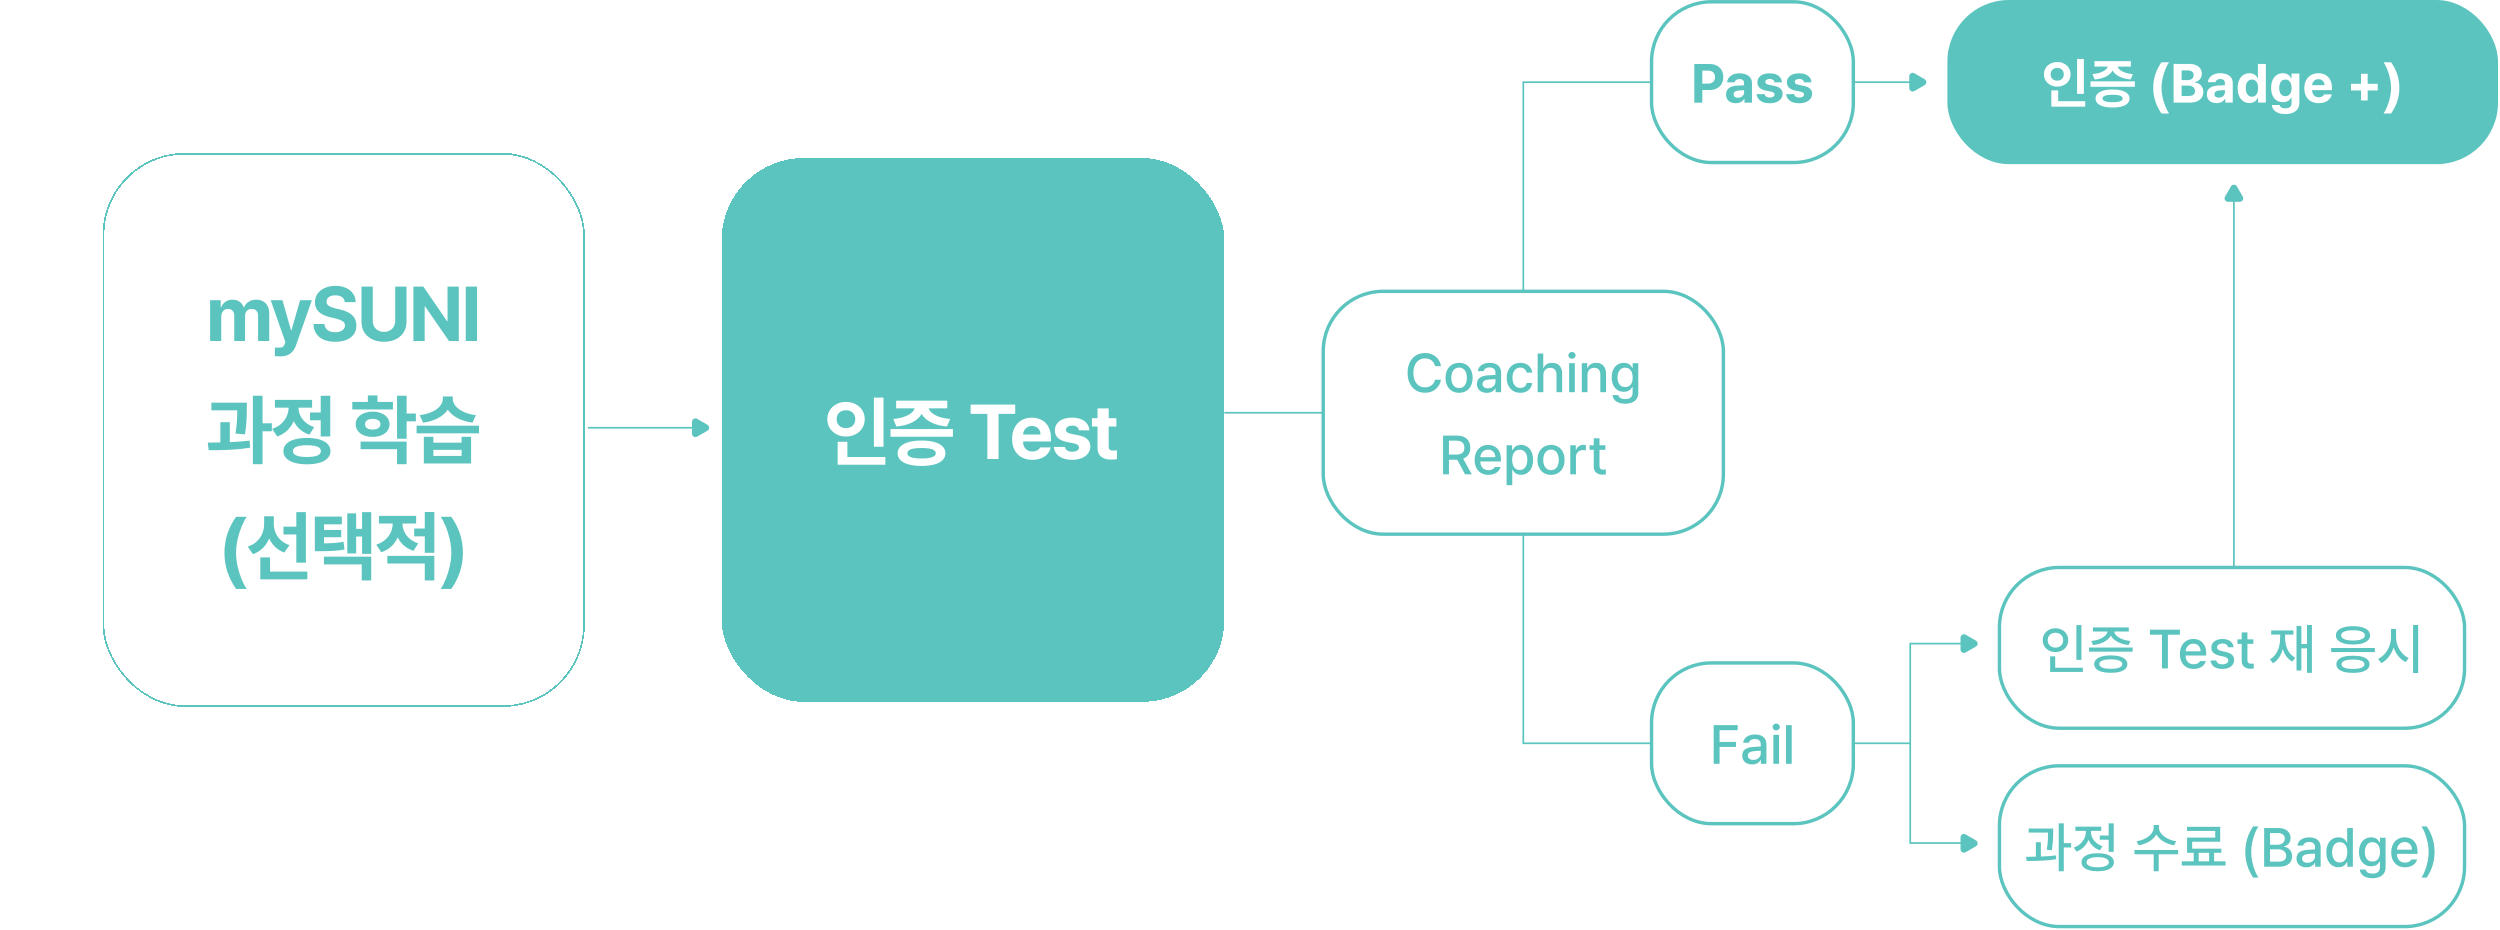 <svg width="731" height="272" viewBox="0 0 731 272" fill="none" xmlns="http://www.w3.org/2000/svg">
<g filter="url(#filter0_d_371_822)">
<rect x="30" y="44.715" width="141" height="162" rx="24" fill="white" shape-rendering="crispEdges"/>
<rect x="30.25" y="44.965" width="140.5" height="161.5" rx="23.75" stroke="#5BC4BF" stroke-width="0.5" shape-rendering="crispEdges"/>
<path d="M61.439 87.777H64.539V89.866H64.671C64.935 89.155 65.356 88.605 65.935 88.217C66.514 87.821 67.203 87.623 68.002 87.623C68.537 87.623 69.024 87.715 69.464 87.898C69.911 88.074 70.285 88.33 70.585 88.667C70.885 89.004 71.105 89.404 71.245 89.866H71.355C71.53 89.411 71.79 89.016 72.135 88.678C72.479 88.341 72.894 88.081 73.377 87.898C73.861 87.715 74.388 87.623 74.96 87.623C75.707 87.623 76.363 87.784 76.928 88.107C77.499 88.422 77.943 88.887 78.258 89.503C78.573 90.111 78.731 90.844 78.731 91.701V99.715H75.466V92.317C75.466 91.665 75.293 91.17 74.949 90.833C74.605 90.489 74.154 90.316 73.597 90.316C73.194 90.316 72.846 90.404 72.553 90.58C72.267 90.749 72.043 90.99 71.882 91.306C71.728 91.613 71.651 91.98 71.651 92.405V99.715H68.496V92.229C68.496 91.848 68.419 91.511 68.266 91.218C68.119 90.924 67.906 90.701 67.628 90.547C67.35 90.393 67.027 90.316 66.661 90.316C66.294 90.316 65.961 90.408 65.66 90.591C65.367 90.767 65.133 91.023 64.957 91.361C64.781 91.698 64.693 92.09 64.693 92.537V99.715H61.439V87.777ZM82.023 104.2C81.386 104.2 80.836 104.181 80.374 104.145V101.606L80.924 101.639C81.144 101.646 81.4 101.65 81.694 101.65C81.957 101.65 82.177 101.628 82.353 101.584C82.529 101.54 82.694 101.437 82.848 101.276C83.002 101.115 83.137 100.873 83.254 100.55L83.452 100.056L79.154 87.777H82.584L85.09 96.571H85.222L87.74 87.777H91.191L86.53 101.023C86.171 102.034 85.633 102.815 84.914 103.364C84.196 103.921 83.233 104.2 82.023 104.2ZM100.816 88.349C100.772 87.924 100.636 87.561 100.409 87.26C100.189 86.96 99.881 86.733 99.486 86.579C99.09 86.425 98.617 86.348 98.068 86.348C97.533 86.348 97.067 86.425 96.671 86.579C96.283 86.733 95.986 86.949 95.781 87.227C95.576 87.499 95.473 87.81 95.473 88.162C95.466 88.697 95.686 89.114 96.133 89.415C96.587 89.715 97.214 89.965 98.013 90.162L99.442 90.503C100.951 90.84 102.12 91.386 102.948 92.141C103.784 92.888 104.205 93.9 104.212 95.175C104.212 96.135 103.967 96.974 103.476 97.692C102.985 98.41 102.278 98.964 101.354 99.352C100.431 99.74 99.328 99.935 98.046 99.935C96.763 99.935 95.646 99.737 94.693 99.341C93.748 98.945 93.015 98.363 92.494 97.593C91.974 96.817 91.696 95.868 91.659 94.746H94.869C94.913 95.266 95.07 95.706 95.341 96.065C95.613 96.424 95.979 96.696 96.441 96.879C96.902 97.062 97.426 97.154 98.013 97.154C98.584 97.154 99.086 97.069 99.519 96.901C99.951 96.732 100.284 96.498 100.519 96.197C100.753 95.889 100.871 95.541 100.871 95.153C100.871 94.801 100.768 94.504 100.563 94.263C100.358 94.013 100.057 93.805 99.662 93.636C99.273 93.46 98.771 93.295 98.156 93.141L96.408 92.724C95.015 92.379 93.945 91.855 93.198 91.152C92.458 90.441 92.088 89.517 92.088 88.382C92.088 87.436 92.344 86.601 92.857 85.875C93.377 85.15 94.092 84.585 95.001 84.183C95.917 83.779 96.95 83.578 98.101 83.578C99.258 83.578 100.281 83.779 101.167 84.183C102.054 84.578 102.743 85.139 103.234 85.864C103.725 86.582 103.978 87.411 103.993 88.349H100.816ZM118.861 83.798V94.142C118.861 95.285 118.586 96.293 118.036 97.165C117.494 98.037 116.724 98.718 115.728 99.209C114.731 99.693 113.58 99.935 112.276 99.935C110.964 99.935 109.814 99.693 108.824 99.209C107.835 98.718 107.066 98.037 106.516 97.165C105.974 96.293 105.703 95.285 105.703 94.142V83.798H109V93.867C109 94.468 109.136 95.01 109.407 95.494C109.678 95.97 110.063 96.347 110.561 96.626C111.06 96.897 111.631 97.033 112.276 97.033C112.928 97.033 113.504 96.897 114.002 96.626C114.5 96.347 114.881 95.97 115.145 95.494C115.416 95.01 115.552 94.468 115.552 93.867V83.798H118.861ZM134.146 99.715H131.288L124.297 89.602H124.176V99.715H120.878V83.798H123.78L130.717 93.9H130.86V83.798H134.146V99.715ZM139.484 99.715H136.186V83.798H139.484V99.715ZM70.489 119.974H61.805V117.732H70.489V119.974ZM67.191 130.252H64.432V123.459H67.191V130.252ZM72.171 119.326C72.164 120.271 72.153 121.077 72.138 121.744C72.123 122.404 72.076 123.191 71.995 124.107C71.915 125.016 71.794 125.983 71.632 127.009L68.873 126.779C69.093 125.342 69.232 124.074 69.291 122.975C69.35 121.869 69.379 120.652 69.379 119.326V117.732H72.171V119.326ZM76.766 135.737H73.941V115.709H76.766V135.737ZM79.481 126.108H75.93V123.767H79.481V126.108ZM60.75 129.417C63.278 129.395 65.51 129.347 67.444 129.274C69.386 129.193 71.237 129.043 72.996 128.823L73.16 130.901C71.314 131.209 69.375 131.414 67.345 131.516C65.323 131.619 63.216 131.663 61.025 131.648L60.75 129.417ZM94.503 122.876H90.656V120.601H94.503V122.876ZM96.57 127.614H93.777V115.709H96.57V127.614ZM89.732 128.054C91.161 128.054 92.392 128.208 93.426 128.515C94.459 128.816 95.25 129.256 95.8 129.834C96.357 130.413 96.635 131.106 96.635 131.912C96.635 132.711 96.357 133.396 95.8 133.968C95.25 134.547 94.459 134.99 93.426 135.298C92.392 135.606 91.161 135.763 89.732 135.77C88.318 135.763 87.094 135.606 86.061 135.298C85.035 134.99 84.243 134.547 83.686 133.968C83.137 133.396 82.862 132.711 82.862 131.912C82.862 131.106 83.137 130.413 83.686 129.834C84.243 129.256 85.035 128.816 86.061 128.515C87.094 128.208 88.318 128.054 89.732 128.054ZM89.732 130.186C88.853 130.186 88.109 130.249 87.501 130.373C86.892 130.498 86.431 130.688 86.116 130.945C85.8 131.201 85.643 131.524 85.643 131.912C85.643 132.278 85.8 132.594 86.116 132.857C86.431 133.114 86.892 133.308 87.501 133.44C88.109 133.565 88.853 133.627 89.732 133.627C90.634 133.627 91.388 133.565 91.997 133.44C92.605 133.308 93.063 133.114 93.371 132.857C93.678 132.594 93.832 132.278 93.832 131.912C93.832 131.524 93.678 131.201 93.371 130.945C93.063 130.688 92.605 130.498 91.997 130.373C91.388 130.249 90.634 130.186 89.732 130.186ZM86.687 119.051C86.687 120.348 86.478 121.564 86.061 122.7C85.643 123.836 85.009 124.837 84.159 125.701C83.316 126.559 82.279 127.2 81.048 127.625L79.586 125.394C80.656 125.034 81.55 124.525 82.268 123.866C82.994 123.199 83.529 122.451 83.873 121.623C84.225 120.788 84.401 119.93 84.401 119.051V117.732H86.687V119.051ZM87.259 119.029C87.259 119.842 87.424 120.63 87.754 121.392C88.091 122.154 88.604 122.843 89.293 123.459C89.981 124.074 90.839 124.554 91.865 124.899L90.48 127.097C89.27 126.702 88.252 126.101 87.424 125.295C86.603 124.481 85.991 123.536 85.588 122.459C85.185 121.381 84.983 120.238 84.983 119.029V117.732H87.259V119.029ZM91.249 119.194H80.389V116.929H91.249V119.194ZM114.895 119.732H103.012V117.523H114.895V119.732ZM108.97 120.37C109.93 120.37 110.78 120.524 111.521 120.832C112.268 121.139 112.851 121.572 113.268 122.129C113.686 122.686 113.895 123.327 113.895 124.052C113.895 124.785 113.686 125.43 113.268 125.987C112.851 126.544 112.268 126.976 111.521 127.284C110.78 127.592 109.93 127.746 108.97 127.746C108.01 127.746 107.153 127.592 106.398 127.284C105.643 126.976 105.053 126.544 104.628 125.987C104.211 125.423 104.002 124.778 104.002 124.052C104.002 123.327 104.211 122.686 104.628 122.129C105.053 121.572 105.643 121.139 106.398 120.832C107.153 120.524 108.01 120.37 108.97 120.37ZM108.97 122.47C108.523 122.47 108.128 122.532 107.783 122.656C107.446 122.774 107.186 122.953 107.003 123.195C106.82 123.43 106.728 123.715 106.728 124.052C106.728 124.39 106.82 124.675 107.003 124.91C107.186 125.137 107.446 125.309 107.783 125.427C108.12 125.544 108.516 125.602 108.97 125.602C109.417 125.602 109.809 125.544 110.147 125.427C110.491 125.309 110.758 125.137 110.949 124.91C111.14 124.675 111.235 124.39 111.235 124.052C111.235 123.715 111.14 123.43 110.949 123.195C110.758 122.953 110.491 122.774 110.147 122.656C109.809 122.532 109.417 122.47 108.97 122.47ZM118.897 128.285H116.094V115.709H118.897V128.285ZM121.601 123.206H118.105V120.92H121.601V123.206ZM118.897 135.737H116.094V131.351H105.431V129.12H118.897V135.737ZM110.366 118.765H107.563V115.621H110.366V118.765ZM126.718 129.428H134.963V127.724H137.744V135.518H123.926V127.724H126.718V129.428ZM134.963 133.308V131.549H126.718V133.308H134.963ZM140.063 126.713H121.816V124.47H140.063V126.713ZM131.918 116.6C131.918 117.75 131.588 118.816 130.929 119.798C130.269 120.78 129.32 121.601 128.081 122.261C126.85 122.92 125.399 123.36 123.728 123.58L122.706 121.381C124.143 121.205 125.374 120.876 126.4 120.392C127.426 119.901 128.195 119.326 128.708 118.666C129.228 118.007 129.489 117.318 129.489 116.6V115.918H131.918V116.6ZM132.38 116.6C132.38 117.303 132.64 117.988 133.16 118.655C133.68 119.315 134.453 119.894 135.479 120.392C136.505 120.89 137.729 121.22 139.151 121.381L138.162 123.58C136.483 123.36 135.025 122.92 133.787 122.261C132.548 121.594 131.599 120.773 130.94 119.798C130.287 118.816 129.961 117.75 129.961 116.6V115.918H132.38V116.6ZM65.63 161.647C65.638 159.639 65.931 157.767 66.51 156.03C67.096 154.293 67.935 152.655 69.027 151.116H72.127C71.607 151.871 71.108 152.831 70.632 153.996C70.156 155.154 69.767 156.404 69.467 157.745C69.174 159.086 69.027 160.387 69.027 161.647C69.027 162.907 69.174 164.212 69.467 165.56C69.767 166.901 70.156 168.151 70.632 169.309C71.108 170.467 71.607 171.43 72.127 172.2H69.027C67.943 170.646 67.107 169.001 66.521 167.264C65.935 165.52 65.638 163.648 65.63 161.647ZM87.589 156.272H82.884V153.996H87.589V156.272ZM79.498 153.139C79.498 154.531 79.293 155.817 78.883 156.997C78.472 158.17 77.853 159.196 77.025 160.075C76.204 160.947 75.182 161.607 73.958 162.054L72.441 159.833C73.518 159.474 74.412 158.954 75.123 158.272C75.841 157.591 76.373 156.814 76.717 155.942C77.061 155.07 77.234 154.135 77.234 153.139V150.962H79.498V153.139ZM80.059 153.161C80.059 154.062 80.224 154.92 80.553 155.733C80.883 156.539 81.389 157.265 82.07 157.91C82.759 158.547 83.617 159.042 84.643 159.394L83.115 161.57C81.957 161.13 80.982 160.496 80.191 159.668C79.407 158.833 78.817 157.862 78.421 156.755C78.025 155.649 77.827 154.451 77.827 153.161V150.962H80.059V153.161ZM89.435 164.527H86.643V149.753H89.435V164.527ZM89.864 169.397H76.112V167.132H89.864V169.397ZM78.949 168.363H76.112V162.977H78.949V168.363ZM93.41 158.888C95.044 158.881 96.371 158.848 97.389 158.789C98.415 158.73 99.437 158.609 100.456 158.426L100.731 160.691C99.624 160.874 98.54 161.002 97.477 161.075C96.422 161.141 95.066 161.174 93.41 161.174H92.058V158.888H93.41ZM99.961 153.315H94.74V160.13H92.058V151.061H99.961V153.315ZM99.775 157.096H93.938V154.975H99.775V157.096ZM108.547 161.944H105.875V149.753H108.547V161.944ZM106.634 156.876H103.391V154.634H106.634V156.876ZM104.139 161.812H101.544V150.094H104.139V161.812ZM108.547 169.737H105.765V165.022H94.718V162.779H108.547V169.737ZM117.116 153.051C117.116 154.326 116.907 155.528 116.489 156.656C116.072 157.785 115.438 158.771 114.588 159.613C113.745 160.449 112.708 161.068 111.477 161.471L110.026 159.262C111.081 158.91 111.968 158.412 112.686 157.767C113.411 157.122 113.95 156.393 114.302 155.579C114.653 154.758 114.829 153.916 114.829 153.051V151.699H117.116V153.051ZM117.687 153.018C117.687 153.839 117.852 154.63 118.182 155.392C118.519 156.154 119.032 156.843 119.721 157.459C120.41 158.067 121.267 158.543 122.293 158.888L120.908 161.064C119.699 160.676 118.68 160.082 117.852 159.284C117.032 158.477 116.42 157.536 116.017 156.459C115.614 155.381 115.412 154.234 115.412 153.018V151.699H117.687V153.018ZM125.008 156.832H121.106V154.535H125.008V156.832ZM121.678 153.084H110.817V150.841H121.678V153.084ZM126.998 169.737H124.206V164.78H113.257V162.526H126.998V169.737ZM126.998 161.647H124.206V149.709H126.998V161.647ZM134.468 156.03C135.054 157.767 135.351 159.639 135.359 161.647C135.351 163.648 135.054 165.52 134.468 167.264C133.882 169.001 133.046 170.646 131.962 172.2H128.862C129.382 171.43 129.881 170.467 130.357 169.309C130.833 168.151 131.218 166.901 131.511 165.56C131.812 164.212 131.962 162.907 131.962 161.647C131.962 160.387 131.812 159.086 131.511 157.745C131.218 156.404 130.833 155.154 130.357 153.996C129.881 152.831 129.382 151.871 128.862 151.116H131.962C133.054 152.655 133.889 154.293 134.468 156.03Z" fill="#5BC4BF"/>
</g>
<g filter="url(#filter1_d_371_822)">
<rect x="211" y="46.215" width="147" height="159" rx="24" fill="#5BC4BF" shape-rendering="crispEdges"/>
<rect x="211.25" y="46.465" width="146.5" height="158.5" rx="23.75" stroke="#5BC4BF" stroke-width="0.5" shape-rendering="crispEdges"/>
<path d="M258.335 130.631H255.532V116.253H258.335V130.631ZM258.885 135.897H244.935V133.632H258.885V135.897ZM247.771 134.556H244.935V129.191H247.771V134.556ZM247.376 117.517C248.394 117.517 249.321 117.733 250.157 118.166C251 118.591 251.659 119.192 252.135 119.969C252.612 120.738 252.85 121.599 252.85 122.552C252.85 123.534 252.612 124.41 252.135 125.179C251.659 125.948 251 126.553 250.157 126.993C249.321 127.425 248.394 127.641 247.376 127.641C246.357 127.641 245.43 127.425 244.595 126.993C243.766 126.553 243.111 125.948 242.627 125.179C242.143 124.41 241.901 123.534 241.901 122.552C241.901 121.599 242.143 120.738 242.627 119.969C243.111 119.192 243.766 118.591 244.595 118.166C245.43 117.733 246.357 117.517 247.376 117.517ZM247.376 119.958C246.855 119.95 246.386 120.053 245.969 120.265C245.558 120.471 245.232 120.771 244.99 121.167C244.756 121.562 244.639 122.024 244.639 122.552C244.639 123.094 244.756 123.567 244.99 123.97C245.232 124.366 245.558 124.67 245.969 124.882C246.386 125.087 246.855 125.19 247.376 125.19C247.889 125.19 248.347 125.087 248.75 124.882C249.16 124.67 249.483 124.366 249.717 123.97C249.952 123.567 250.069 123.094 250.069 122.552C250.069 122.024 249.952 121.562 249.717 121.167C249.483 120.771 249.16 120.471 248.75 120.265C248.347 120.053 247.889 119.95 247.376 119.958ZM278.633 127.707H260.386V125.454H278.633V127.707ZM269.477 128.818C270.92 128.818 272.166 128.964 273.214 129.257C274.262 129.55 275.061 129.975 275.611 130.532C276.167 131.089 276.446 131.756 276.446 132.533C276.446 133.317 276.167 133.988 275.611 134.545C275.061 135.102 274.262 135.523 273.214 135.809C272.174 136.095 270.928 136.237 269.477 136.237C268.026 136.237 266.773 136.095 265.717 135.809C264.669 135.523 263.863 135.102 263.299 134.545C262.742 133.988 262.463 133.317 262.463 132.533C262.463 131.756 262.746 131.089 263.31 130.532C263.874 129.975 264.68 129.55 265.728 129.257C266.784 128.964 268.033 128.818 269.477 128.818ZM269.477 130.994C268.546 130.994 267.773 131.049 267.157 131.159C266.542 131.269 266.08 131.441 265.772 131.676C265.472 131.903 265.322 132.189 265.322 132.533C265.322 132.87 265.475 133.152 265.783 133.379C266.091 133.607 266.549 133.779 267.157 133.896C267.766 134.006 268.539 134.061 269.477 134.061C270.4 134.061 271.166 134.006 271.774 133.896C272.39 133.779 272.851 133.607 273.159 133.379C273.467 133.152 273.621 132.87 273.621 132.533C273.621 132.189 273.467 131.903 273.159 131.676C272.851 131.441 272.39 131.269 271.774 131.159C271.166 131.049 270.4 130.994 269.477 130.994ZM270.048 118.77C270.048 119.789 269.744 120.72 269.136 121.562C268.528 122.398 267.626 123.094 266.432 123.651C265.237 124.201 263.797 124.552 262.112 124.706L261.188 122.519C262.566 122.387 263.735 122.13 264.695 121.749C265.662 121.361 266.384 120.907 266.86 120.386C267.337 119.866 267.575 119.327 267.575 118.77V118.232H270.048V118.77ZM271.411 118.77C271.411 119.327 271.646 119.866 272.115 120.386C272.591 120.907 273.313 121.361 274.28 121.749C275.248 122.13 276.439 122.387 277.853 122.519L276.864 124.706C275.193 124.552 273.76 124.201 272.566 123.651C271.371 123.094 270.459 122.398 269.828 121.562C269.206 120.72 268.894 119.789 268.894 118.77V118.232H271.411V118.77ZM276.985 119.397H262.035V117.154H276.985V119.397ZM283.812 118.298H296.849V121.024H291.969V134.215H288.704V121.024H283.812V118.298ZM301.846 134.446C300.644 134.446 299.596 134.197 298.702 133.698C297.816 133.2 297.13 132.489 296.647 131.566C296.17 130.642 295.932 129.558 295.932 128.312C295.932 127.081 296.17 126 296.647 125.069C297.13 124.131 297.808 123.406 298.68 122.893C299.552 122.38 300.564 122.123 301.714 122.123C302.791 122.123 303.751 122.35 304.594 122.805C305.437 123.252 306.1 123.93 306.584 124.838C307.068 125.747 307.309 126.857 307.309 128.169V129.081H297.262V127.048H304.242C304.242 126.564 304.136 126.135 303.924 125.762C303.711 125.381 303.418 125.084 303.044 124.871C302.671 124.659 302.245 124.552 301.769 124.552C301.263 124.552 300.813 124.67 300.417 124.904C300.021 125.131 299.71 125.446 299.483 125.85C299.263 126.253 299.149 126.692 299.142 127.169V129.081C299.142 129.675 299.256 130.195 299.483 130.642C299.71 131.089 300.029 131.43 300.439 131.665C300.857 131.899 301.34 132.016 301.89 132.016C302.256 132.016 302.59 131.965 302.89 131.862C303.191 131.753 303.444 131.613 303.649 131.445C303.861 131.269 304.023 131.064 304.133 130.829H307.232C307.079 131.555 306.76 132.192 306.276 132.742C305.8 133.284 305.18 133.706 304.418 134.006C303.664 134.299 302.806 134.446 301.846 134.446ZM315.494 125.828C315.421 125.388 315.212 125.047 314.867 124.805C314.523 124.563 314.08 124.443 313.537 124.443C313.185 124.443 312.87 124.494 312.592 124.596C312.313 124.692 312.09 124.835 311.921 125.025C311.76 125.208 311.68 125.417 311.68 125.652C311.672 125.93 311.789 126.172 312.031 126.377C312.28 126.582 312.676 126.74 313.218 126.85L315.373 127.29C316.531 127.524 317.392 127.909 317.956 128.444C318.528 128.971 318.814 129.664 318.814 130.521C318.814 131.298 318.59 131.983 318.143 132.577C317.703 133.163 317.084 133.621 316.285 133.951C315.494 134.281 314.571 134.446 313.515 134.446C312.453 134.446 311.533 134.295 310.756 133.995C309.987 133.687 309.378 133.255 308.931 132.698C308.484 132.134 308.217 131.463 308.129 130.686H311.394C311.489 131.141 311.716 131.489 312.075 131.731C312.442 131.965 312.925 132.082 313.526 132.082C313.915 132.082 314.255 132.035 314.549 131.939C314.849 131.844 315.08 131.705 315.241 131.522C315.41 131.331 315.494 131.111 315.494 130.862C315.494 130.54 315.362 130.28 315.098 130.082C314.842 129.884 314.435 129.73 313.878 129.62L311.899 129.224C310.756 128.997 309.891 128.598 309.305 128.026C308.726 127.454 308.44 126.729 308.448 125.85C308.448 125.087 308.653 124.428 309.063 123.871C309.474 123.307 310.056 122.874 310.811 122.574C311.573 122.273 312.467 122.123 313.493 122.123C314.49 122.123 315.358 122.273 316.099 122.574C316.839 122.874 317.418 123.303 317.835 123.86C318.253 124.417 318.488 125.073 318.539 125.828H315.494ZM326.427 124.717H319.281V122.277H326.427V124.717ZM324.184 119.419V130.543C324.184 130.851 324.228 131.093 324.316 131.269C324.411 131.437 324.54 131.558 324.701 131.632C324.869 131.698 325.075 131.734 325.316 131.742C325.624 131.749 326.049 131.731 326.591 131.687V134.259C326.101 134.339 325.533 134.38 324.888 134.38C324.082 134.38 323.382 134.259 322.788 134.017C322.195 133.768 321.733 133.39 321.403 132.885C321.073 132.379 320.912 131.749 320.919 130.994V119.419H324.184Z" fill="white"/>
</g>
<path d="M653.197 168L653.197 58.569" stroke="#5BC4BF" stroke-width="0.5"/>
<path d="M652.331 54.5C652.716 53.833 653.678 53.833 654.063 54.5L655.795 57.5C656.18 58.167 655.699 59 654.929 59L651.465 59C650.695 59 650.214 58.167 650.599 57.5L652.331 54.5Z" fill="#5BC4BF"/>
<path d="M358 120.685L416.414 120.685" stroke="#5BC4BF" stroke-width="0.5"/>
<path d="M558.521 24.027L445.414 24.027L445.414 217.342L558.521 217.342" stroke="#5BC4BF" stroke-width="0.5"/>
<rect x="386.914" y="85.185" width="117" height="71" rx="17.5" fill="white"/>
<rect x="386.914" y="85.185" width="117" height="71" rx="17.5" stroke="#5BC4BF"/>
<path d="M419.609 107.06C419.521 106.581 419.336 106.172 419.055 105.833C418.779 105.49 418.432 105.229 418.016 105.052C417.604 104.875 417.159 104.787 416.68 104.787C416.029 104.787 415.445 104.953 414.93 105.287C414.414 105.615 414.008 106.099 413.711 106.74C413.419 107.375 413.273 108.138 413.273 109.029C413.273 109.93 413.419 110.698 413.711 111.333C414.008 111.969 414.414 112.451 414.93 112.779C415.445 113.107 416.026 113.271 416.672 113.271C417.151 113.271 417.594 113.182 418 113.005C418.406 112.828 418.753 112.573 419.039 112.24C419.326 111.901 419.516 111.5 419.609 111.037L421.336 111.044C421.216 111.779 420.943 112.435 420.516 113.013C420.094 113.591 419.552 114.042 418.891 114.365C418.229 114.682 417.487 114.841 416.664 114.841C415.68 114.841 414.802 114.607 414.031 114.138C413.266 113.669 412.664 112.995 412.227 112.115C411.794 111.235 411.578 110.206 411.578 109.029C411.578 107.841 411.797 106.81 412.234 105.935C412.672 105.06 413.273 104.388 414.039 103.919C414.81 103.451 415.685 103.216 416.664 103.216C417.461 103.216 418.19 103.37 418.852 103.677C419.518 103.979 420.068 104.419 420.5 104.998C420.932 105.576 421.211 106.263 421.336 107.06H419.609ZM426.648 114.857C425.857 114.857 425.159 114.675 424.555 114.31C423.956 113.945 423.492 113.432 423.164 112.771C422.836 112.11 422.672 111.347 422.672 110.482C422.672 109.607 422.836 108.839 423.164 108.177C423.492 107.516 423.956 107.003 424.555 106.638C425.159 106.274 425.857 106.091 426.648 106.091C427.435 106.091 428.128 106.274 428.727 106.638C429.326 107.003 429.786 107.516 430.109 108.177C430.432 108.839 430.594 109.607 430.594 110.482C430.594 111.347 430.432 112.11 430.109 112.771C429.786 113.432 429.326 113.945 428.727 114.31C428.128 114.675 427.435 114.857 426.648 114.857ZM426.648 113.466C427.148 113.466 427.568 113.333 427.906 113.068C428.245 112.797 428.497 112.438 428.664 111.99C428.831 111.537 428.914 111.031 428.914 110.474C428.914 109.917 428.831 109.412 428.664 108.958C428.497 108.505 428.245 108.146 427.906 107.88C427.568 107.61 427.148 107.474 426.648 107.474C426.148 107.474 425.727 107.61 425.383 107.88C425.039 108.146 424.781 108.505 424.609 108.958C424.438 109.412 424.352 109.917 424.352 110.474C424.352 111.031 424.438 111.537 424.609 111.99C424.781 112.438 425.039 112.797 425.383 113.068C425.727 113.333 426.148 113.466 426.648 113.466ZM437.383 110.841C437.247 110.841 436.823 110.867 436.109 110.919L435.266 110.982C434.703 111.024 434.266 111.154 433.953 111.373C433.646 111.591 433.492 111.904 433.492 112.31C433.492 112.576 433.56 112.8 433.695 112.982C433.831 113.159 434.021 113.297 434.266 113.396C434.51 113.49 434.789 113.537 435.102 113.537C435.544 113.537 435.927 113.451 436.25 113.279C436.578 113.102 436.831 112.867 437.008 112.576C437.185 112.279 437.273 111.961 437.273 111.623L437.266 108.951C437.266 108.628 437.201 108.354 437.07 108.13C436.945 107.901 436.753 107.729 436.492 107.615C436.232 107.495 435.914 107.435 435.539 107.435C435.065 107.435 434.677 107.534 434.375 107.732C434.078 107.925 433.885 108.185 433.797 108.513H432.125C432.182 108.039 432.359 107.62 432.656 107.255C432.953 106.891 433.354 106.607 433.859 106.404C434.365 106.195 434.943 106.091 435.594 106.091C436.141 106.091 436.659 106.175 437.148 106.341C437.643 106.503 438.062 106.805 438.406 107.248C438.75 107.685 438.922 108.287 438.922 109.052V114.685H437.305V113.521H437.242C437.128 113.755 436.961 113.974 436.742 114.177C436.523 114.38 436.242 114.547 435.898 114.677C435.56 114.807 435.169 114.873 434.727 114.873C434.18 114.873 433.69 114.771 433.258 114.568C432.826 114.365 432.484 114.068 432.234 113.677C431.984 113.287 431.859 112.826 431.859 112.294C431.859 111.409 432.156 110.779 432.75 110.404C433.349 110.029 434.109 109.813 435.031 109.755C435.156 109.74 435.651 109.708 436.516 109.662L437.367 109.63L437.383 110.841ZM444.539 114.857C443.732 114.857 443.026 114.669 442.422 114.294C441.823 113.919 441.362 113.401 441.039 112.74C440.721 112.078 440.562 111.326 440.562 110.482C440.562 109.623 440.727 108.862 441.055 108.201C441.383 107.534 441.844 107.016 442.438 106.646C443.031 106.276 443.721 106.091 444.508 106.091C445.154 106.091 445.732 106.208 446.242 106.443C446.753 106.677 447.161 107.011 447.469 107.443C447.776 107.875 447.961 108.375 448.023 108.943H446.398C446.341 108.672 446.229 108.427 446.062 108.208C445.901 107.985 445.693 107.807 445.438 107.677C445.182 107.547 444.885 107.482 444.547 107.482C444.089 107.482 443.685 107.602 443.336 107.841C442.992 108.081 442.724 108.422 442.531 108.865C442.339 109.307 442.242 109.831 442.242 110.435C442.242 111.044 442.336 111.576 442.523 112.029C442.716 112.477 442.984 112.823 443.328 113.068C443.672 113.313 444.078 113.435 444.547 113.435C444.859 113.435 445.143 113.38 445.398 113.271C445.659 113.156 445.875 112.99 446.047 112.771C446.219 112.552 446.336 112.292 446.398 111.99H448.023C447.961 112.542 447.779 113.034 447.477 113.466C447.18 113.899 446.779 114.24 446.273 114.49C445.768 114.735 445.19 114.857 444.539 114.857ZM451.273 114.685H449.609V103.373H451.25V107.583H451.359C451.562 107.11 451.87 106.742 452.281 106.482C452.698 106.222 453.227 106.091 453.867 106.091C454.461 106.091 454.974 106.214 455.406 106.458C455.844 106.698 456.18 107.057 456.414 107.537C456.654 108.016 456.773 108.599 456.773 109.287V114.685H455.109V109.482C455.109 109.076 455.036 108.727 454.891 108.435C454.745 108.138 454.536 107.914 454.266 107.763C453.995 107.612 453.672 107.537 453.297 107.537C452.901 107.537 452.552 107.62 452.25 107.787C451.953 107.948 451.716 108.19 451.539 108.513C451.362 108.831 451.273 109.211 451.273 109.654V114.685ZM458.812 106.201H460.477V114.685H458.812V106.201ZM459.641 104.888C459.453 104.888 459.279 104.847 459.117 104.763C458.956 104.675 458.828 104.555 458.734 104.404C458.641 104.248 458.594 104.081 458.594 103.904C458.594 103.722 458.641 103.557 458.734 103.412C458.828 103.261 458.956 103.141 459.117 103.052C459.279 102.964 459.453 102.919 459.641 102.919C459.839 102.919 460.018 102.964 460.18 103.052C460.341 103.141 460.466 103.261 460.555 103.412C460.648 103.557 460.695 103.722 460.695 103.904C460.695 104.081 460.648 104.248 460.555 104.404C460.466 104.555 460.341 104.675 460.18 104.763C460.018 104.847 459.839 104.888 459.641 104.888ZM464.18 114.685H462.516V106.201H464.109V107.583H464.219C464.427 107.11 464.74 106.742 465.156 106.482C465.578 106.222 466.102 106.091 466.727 106.091C467.31 106.091 467.815 106.214 468.242 106.458C468.674 106.698 469.008 107.057 469.242 107.537C469.482 108.016 469.602 108.599 469.602 109.287V114.685H467.938V109.482C467.938 109.076 467.867 108.727 467.727 108.435C467.586 108.143 467.383 107.922 467.117 107.771C466.852 107.615 466.529 107.537 466.148 107.537C465.763 107.537 465.422 107.62 465.125 107.787C464.828 107.948 464.596 108.19 464.43 108.513C464.263 108.831 464.18 109.211 464.18 109.654V114.685ZM475.195 118.044C474.492 118.044 473.87 117.943 473.328 117.74C472.786 117.542 472.357 117.253 472.039 116.873C471.727 116.492 471.547 116.039 471.5 115.513H473.195C473.279 115.909 473.495 116.206 473.844 116.404C474.198 116.602 474.656 116.701 475.219 116.701C475.906 116.701 476.438 116.547 476.812 116.24C477.188 115.932 477.375 115.456 477.375 114.81V113.146H477.273C477.133 113.401 476.974 113.628 476.797 113.826C476.62 114.018 476.365 114.19 476.031 114.341C475.698 114.487 475.292 114.56 474.812 114.56C474.141 114.56 473.534 114.396 472.992 114.068C472.456 113.74 472.031 113.258 471.719 112.623C471.411 111.987 471.258 111.229 471.258 110.349C471.258 109.469 471.411 108.708 471.719 108.068C472.026 107.422 472.448 106.932 472.984 106.599C473.526 106.261 474.141 106.091 474.828 106.091C475.307 106.091 475.711 106.169 476.039 106.326C476.367 106.482 476.609 106.651 476.766 106.833C476.922 107.016 477.096 107.261 477.289 107.568H477.391V106.201H479.031V114.873C479.031 115.57 478.867 116.156 478.539 116.63C478.211 117.11 477.76 117.464 477.188 117.693C476.615 117.927 475.951 118.044 475.195 118.044ZM475.18 113.177C475.648 113.177 476.049 113.065 476.383 112.841C476.716 112.617 476.969 112.3 477.141 111.888C477.312 111.472 477.398 110.972 477.398 110.388C477.398 109.81 477.312 109.305 477.141 108.873C476.969 108.435 476.716 108.099 476.383 107.865C476.055 107.63 475.654 107.513 475.18 107.513C474.706 107.513 474.302 107.638 473.969 107.888C473.635 108.133 473.383 108.474 473.211 108.912C473.039 109.344 472.953 109.836 472.953 110.388C472.953 110.945 473.039 111.435 473.211 111.857C473.383 112.274 473.635 112.599 473.969 112.833C474.302 113.063 474.706 113.177 475.18 113.177ZM421.953 127.373H425.984C426.849 127.373 427.573 127.521 428.156 127.818C428.745 128.11 429.185 128.524 429.477 129.06C429.768 129.597 429.914 130.219 429.914 130.927C429.914 131.625 429.768 132.237 429.477 132.763C429.185 133.284 428.742 133.69 428.148 133.982C427.56 134.274 426.836 134.419 425.977 134.419H422.922V132.927H425.812C426.365 132.927 426.815 132.849 427.164 132.693C427.513 132.537 427.768 132.31 427.93 132.013C428.096 131.716 428.18 131.354 428.18 130.927C428.18 130.485 428.096 130.11 427.93 129.802C427.768 129.49 427.51 129.253 427.156 129.091C426.802 128.93 426.352 128.849 425.805 128.849H423.672V138.685H421.953V127.373ZM430.336 138.685H428.375L425.641 133.583H427.547L430.336 138.685ZM435.227 138.857C434.409 138.857 433.693 138.677 433.078 138.318C432.469 137.958 432 137.451 431.672 136.794C431.344 136.138 431.18 135.375 431.18 134.505C431.18 133.636 431.344 132.867 431.672 132.201C432 131.529 432.461 131.011 433.055 130.646C433.648 130.276 434.333 130.091 435.109 130.091C435.797 130.091 436.424 130.24 436.992 130.537C437.56 130.828 438.016 131.294 438.359 131.935C438.703 132.57 438.875 133.375 438.875 134.349V134.935H432.117V133.693H437.242C437.242 133.261 437.154 132.878 436.977 132.544C436.805 132.206 436.557 131.94 436.234 131.748C435.911 131.555 435.542 131.458 435.125 131.458C434.672 131.458 434.273 131.568 433.93 131.787C433.586 132.005 433.318 132.3 433.125 132.669C432.932 133.039 432.836 133.435 432.836 133.857V134.826C432.836 135.383 432.935 135.862 433.133 136.263C433.336 136.664 433.617 136.969 433.977 137.177C434.341 137.386 434.76 137.49 435.234 137.49C435.536 137.49 435.81 137.448 436.055 137.365C436.299 137.276 436.508 137.167 436.68 137.037C436.852 136.901 436.984 136.742 437.078 136.56H438.773C438.648 137.018 438.424 137.419 438.102 137.763C437.779 138.107 437.37 138.375 436.875 138.568C436.385 138.761 435.836 138.857 435.227 138.857ZM440.523 130.201H442.141V131.568H442.281C442.443 131.292 442.607 131.055 442.773 130.857C442.94 130.659 443.185 130.482 443.508 130.326C443.836 130.169 444.242 130.091 444.727 130.091C445.409 130.091 446.018 130.266 446.555 130.615C447.096 130.958 447.518 131.461 447.82 132.123C448.122 132.779 448.273 133.557 448.273 134.458C448.273 135.349 448.122 136.128 447.82 136.794C447.523 137.456 447.104 137.964 446.562 138.318C446.026 138.667 445.417 138.841 444.734 138.841C444.266 138.841 443.865 138.763 443.531 138.607C443.203 138.445 442.951 138.266 442.773 138.068C442.596 137.87 442.432 137.638 442.281 137.373H442.188V141.873H440.523V130.201ZM442.148 134.435C442.148 135.029 442.234 135.552 442.406 136.005C442.578 136.453 442.831 136.802 443.164 137.052C443.497 137.302 443.898 137.427 444.367 137.427C444.841 137.427 445.247 137.3 445.586 137.044C445.924 136.784 446.177 136.43 446.344 135.982C446.51 135.529 446.594 135.013 446.594 134.435C446.594 133.867 446.51 133.362 446.344 132.919C446.177 132.477 445.927 132.133 445.594 131.888C445.26 131.638 444.852 131.513 444.367 131.513C443.893 131.513 443.49 131.633 443.156 131.873C442.828 132.112 442.578 132.451 442.406 132.888C442.234 133.326 442.148 133.841 442.148 134.435ZM453.531 138.857C452.74 138.857 452.042 138.675 451.438 138.31C450.839 137.945 450.375 137.432 450.047 136.771C449.719 136.11 449.555 135.347 449.555 134.482C449.555 133.607 449.719 132.839 450.047 132.177C450.375 131.516 450.839 131.003 451.438 130.638C452.042 130.274 452.74 130.091 453.531 130.091C454.318 130.091 455.01 130.274 455.609 130.638C456.208 131.003 456.669 131.516 456.992 132.177C457.315 132.839 457.477 133.607 457.477 134.482C457.477 135.347 457.315 136.11 456.992 136.771C456.669 137.432 456.208 137.945 455.609 138.31C455.01 138.675 454.318 138.857 453.531 138.857ZM453.531 137.466C454.031 137.466 454.451 137.333 454.789 137.068C455.128 136.797 455.38 136.438 455.547 135.99C455.714 135.537 455.797 135.031 455.797 134.474C455.797 133.917 455.714 133.412 455.547 132.958C455.38 132.505 455.128 132.146 454.789 131.88C454.451 131.61 454.031 131.474 453.531 131.474C453.031 131.474 452.609 131.61 452.266 131.88C451.922 132.146 451.664 132.505 451.492 132.958C451.32 133.412 451.234 133.917 451.234 134.474C451.234 135.031 451.32 135.537 451.492 135.99C451.664 136.438 451.922 136.797 452.266 137.068C452.609 137.333 453.031 137.466 453.531 137.466ZM459.148 130.201H460.758V131.56H460.852C461.003 131.091 461.273 130.727 461.664 130.466C462.055 130.201 462.495 130.068 462.984 130.068C463.245 130.068 463.484 130.083 463.703 130.115V131.708C463.635 131.682 463.513 131.659 463.336 131.638C463.159 131.612 462.99 131.599 462.828 131.599C462.453 131.599 462.112 131.682 461.805 131.849C461.497 132.011 461.255 132.237 461.078 132.529C460.901 132.82 460.812 133.149 460.812 133.513V138.685H459.148V130.201ZM469.414 131.529H464.773V130.201H469.414V131.529ZM467.695 128.169V136.193C467.695 136.495 467.74 136.727 467.828 136.888C467.917 137.05 468.034 137.162 468.18 137.224C468.326 137.287 468.5 137.318 468.703 137.318C468.953 137.318 469.232 137.307 469.539 137.287V138.724C469.242 138.771 468.898 138.794 468.508 138.794C468.055 138.794 467.638 138.711 467.258 138.544C466.883 138.373 466.581 138.117 466.352 137.779C466.128 137.435 466.016 137.018 466.016 136.529V128.169H467.695Z" fill="#5BC4BF"/>
<rect x="482.914" y="0.527" width="59" height="47" rx="17.5" fill="white"/>
<rect x="482.914" y="0.527" width="59" height="47" rx="17.5" stroke="#5BC4BF"/>
<path d="M495.414 18.715H499.836C500.68 18.715 501.406 18.876 502.016 19.199C502.63 19.517 503.096 19.965 503.414 20.543C503.732 21.121 503.891 21.785 503.891 22.535C503.891 23.29 503.727 23.954 503.398 24.527C503.076 25.095 502.604 25.54 501.984 25.863C501.37 26.181 500.635 26.34 499.781 26.34H496.938V24.449H499.414C499.867 24.449 500.247 24.371 500.555 24.215C500.867 24.053 501.099 23.829 501.25 23.543C501.401 23.256 501.477 22.921 501.477 22.535C501.477 22.15 501.401 21.816 501.25 21.535C501.099 21.249 500.867 21.03 500.555 20.879C500.247 20.723 499.865 20.645 499.406 20.645H497.758V30.027H495.414V18.715ZM510.086 26.363C509.878 26.369 509.51 26.389 508.984 26.426L508.234 26.488C507.823 26.52 507.5 26.631 507.266 26.824C507.031 27.012 506.914 27.267 506.914 27.59C506.914 27.798 506.966 27.975 507.07 28.121C507.18 28.267 507.331 28.379 507.523 28.457C507.721 28.535 507.943 28.574 508.188 28.574C508.536 28.574 508.846 28.506 509.117 28.371C509.388 28.23 509.599 28.04 509.75 27.801C509.901 27.556 509.977 27.288 509.977 26.996L509.961 24.254C509.961 24.014 509.909 23.811 509.805 23.645C509.706 23.473 509.552 23.345 509.344 23.262C509.141 23.173 508.898 23.129 508.617 23.129C508.227 23.129 507.909 23.212 507.664 23.379C507.419 23.54 507.266 23.77 507.203 24.066H505C505.052 23.566 505.227 23.119 505.523 22.723C505.826 22.322 506.242 22.006 506.773 21.777C507.31 21.548 507.943 21.434 508.672 21.434C509.328 21.434 509.927 21.535 510.469 21.738C511.01 21.941 511.445 22.259 511.773 22.691C512.107 23.119 512.273 23.658 512.273 24.309V30.027H510.078V28.855H510.016C509.875 29.121 509.69 29.353 509.461 29.551C509.232 29.749 508.956 29.905 508.633 30.02C508.315 30.129 507.945 30.184 507.523 30.184C506.977 30.184 506.492 30.087 506.07 29.895C505.648 29.702 505.315 29.415 505.07 29.035C504.826 28.655 504.703 28.197 504.703 27.66C504.703 26.775 504.995 26.131 505.578 25.73C506.167 25.329 506.927 25.1 507.859 25.043C508.016 25.027 508.497 25.001 509.305 24.965L510.07 24.934L510.086 26.363ZM518.875 24.066C518.823 23.754 518.674 23.512 518.43 23.34C518.185 23.168 517.87 23.082 517.484 23.082C517.234 23.082 517.01 23.119 516.812 23.191C516.615 23.259 516.456 23.361 516.336 23.496C516.221 23.626 516.164 23.775 516.164 23.941C516.159 24.139 516.242 24.311 516.414 24.457C516.591 24.603 516.872 24.715 517.258 24.793L518.789 25.105C519.612 25.272 520.224 25.546 520.625 25.926C521.031 26.301 521.234 26.793 521.234 27.402C521.234 27.954 521.076 28.441 520.758 28.863C520.445 29.28 520.005 29.605 519.438 29.84C518.875 30.074 518.219 30.191 517.469 30.191C516.714 30.191 516.06 30.085 515.508 29.871C514.961 29.652 514.529 29.345 514.211 28.949C513.893 28.548 513.703 28.072 513.641 27.52H515.961C516.029 27.842 516.19 28.09 516.445 28.262C516.706 28.428 517.049 28.512 517.477 28.512C517.753 28.512 517.995 28.478 518.203 28.41C518.417 28.342 518.581 28.244 518.695 28.113C518.815 27.978 518.875 27.822 518.875 27.645C518.875 27.415 518.781 27.23 518.594 27.09C518.411 26.949 518.122 26.84 517.727 26.762L516.32 26.48C515.508 26.319 514.893 26.035 514.477 25.629C514.065 25.223 513.862 24.707 513.867 24.082C513.867 23.54 514.013 23.072 514.305 22.676C514.596 22.275 515.01 21.967 515.547 21.754C516.089 21.54 516.724 21.434 517.453 21.434C518.161 21.434 518.779 21.54 519.305 21.754C519.831 21.967 520.242 22.272 520.539 22.668C520.836 23.064 521.003 23.53 521.039 24.066H518.875ZM527.5 24.066C527.448 23.754 527.299 23.512 527.055 23.34C526.81 23.168 526.495 23.082 526.109 23.082C525.859 23.082 525.635 23.119 525.438 23.191C525.24 23.259 525.081 23.361 524.961 23.496C524.846 23.626 524.789 23.775 524.789 23.941C524.784 24.139 524.867 24.311 525.039 24.457C525.216 24.603 525.497 24.715 525.883 24.793L527.414 25.105C528.237 25.272 528.849 25.546 529.25 25.926C529.656 26.301 529.859 26.793 529.859 27.402C529.859 27.954 529.701 28.441 529.383 28.863C529.07 29.28 528.63 29.605 528.062 29.84C527.5 30.074 526.844 30.191 526.094 30.191C525.339 30.191 524.685 30.085 524.133 29.871C523.586 29.652 523.154 29.345 522.836 28.949C522.518 28.548 522.328 28.072 522.266 27.52H524.586C524.654 27.842 524.815 28.09 525.07 28.262C525.331 28.428 525.674 28.512 526.102 28.512C526.378 28.512 526.62 28.478 526.828 28.41C527.042 28.342 527.206 28.244 527.32 28.113C527.44 27.978 527.5 27.822 527.5 27.645C527.5 27.415 527.406 27.23 527.219 27.09C527.036 26.949 526.747 26.84 526.352 26.762L524.945 26.48C524.133 26.319 523.518 26.035 523.102 25.629C522.69 25.223 522.487 24.707 522.492 24.082C522.492 23.54 522.638 23.072 522.93 22.676C523.221 22.275 523.635 21.967 524.172 21.754C524.714 21.54 525.349 21.434 526.078 21.434C526.786 21.434 527.404 21.54 527.93 21.754C528.456 21.967 528.867 22.272 529.164 22.668C529.461 23.064 529.628 23.53 529.664 24.066H527.5Z" fill="#5BC4BF"/>
<rect x="569.914" y="0.5" width="160" height="47" rx="17.5" fill="#5BC4BF"/>
<rect x="569.914" y="0.5" width="160" height="47" rx="17.5" stroke="#5BC4BF"/>
<path d="M609.328 27.453H607.336V17.234H609.328V27.453ZM609.719 31.195H599.805V29.586H609.719V31.195ZM601.82 30.242H599.805V26.43H601.82V30.242ZM601.539 18.133C602.263 18.133 602.922 18.287 603.516 18.594C604.115 18.896 604.583 19.323 604.922 19.875C605.26 20.422 605.43 21.034 605.43 21.711C605.43 22.409 605.26 23.031 604.922 23.578C604.583 24.125 604.115 24.555 603.516 24.867C602.922 25.174 602.263 25.328 601.539 25.328C600.815 25.328 600.156 25.174 599.562 24.867C598.974 24.555 598.508 24.125 598.164 23.578C597.82 23.031 597.648 22.409 597.648 21.711C597.648 21.034 597.82 20.422 598.164 19.875C598.508 19.323 598.974 18.896 599.562 18.594C600.156 18.287 600.815 18.133 601.539 18.133ZM601.539 19.867C601.169 19.862 600.836 19.935 600.539 20.086C600.247 20.232 600.016 20.445 599.844 20.727C599.677 21.008 599.594 21.336 599.594 21.711C599.594 22.096 599.677 22.432 599.844 22.719C600.016 23 600.247 23.216 600.539 23.367C600.836 23.513 601.169 23.586 601.539 23.586C601.904 23.586 602.229 23.513 602.516 23.367C602.807 23.216 603.036 23 603.203 22.719C603.37 22.432 603.453 22.096 603.453 21.711C603.453 21.336 603.37 21.008 603.203 20.727C603.036 20.445 602.807 20.232 602.516 20.086C602.229 19.935 601.904 19.862 601.539 19.867ZM624.234 25.375H611.266V23.773H624.234V25.375ZM617.727 26.164C618.753 26.164 619.638 26.268 620.383 26.477C621.128 26.685 621.695 26.987 622.086 27.383C622.482 27.779 622.68 28.253 622.68 28.805C622.68 29.362 622.482 29.838 622.086 30.234C621.695 30.63 621.128 30.93 620.383 31.133C619.643 31.336 618.758 31.438 617.727 31.438C616.695 31.438 615.805 31.336 615.055 31.133C614.31 30.93 613.737 30.63 613.336 30.234C612.94 29.838 612.742 29.362 612.742 28.805C612.742 28.253 612.943 27.779 613.344 27.383C613.745 26.987 614.318 26.685 615.062 26.477C615.812 26.268 616.701 26.164 617.727 26.164ZM617.727 27.711C617.065 27.711 616.516 27.75 616.078 27.828C615.641 27.906 615.312 28.029 615.094 28.195C614.88 28.357 614.773 28.56 614.773 28.805C614.773 29.044 614.883 29.245 615.102 29.406C615.32 29.568 615.646 29.69 616.078 29.773C616.51 29.852 617.06 29.891 617.727 29.891C618.383 29.891 618.927 29.852 619.359 29.773C619.797 29.69 620.125 29.568 620.344 29.406C620.562 29.245 620.672 29.044 620.672 28.805C620.672 28.56 620.562 28.357 620.344 28.195C620.125 28.029 619.797 27.906 619.359 27.828C618.927 27.75 618.383 27.711 617.727 27.711ZM618.133 19.023C618.133 19.747 617.917 20.409 617.484 21.008C617.052 21.602 616.411 22.096 615.562 22.492C614.714 22.883 613.69 23.133 612.492 23.242L611.836 21.688C612.815 21.594 613.646 21.412 614.328 21.141C615.016 20.865 615.529 20.542 615.867 20.172C616.206 19.802 616.375 19.419 616.375 19.023V18.641H618.133V19.023ZM619.102 19.023C619.102 19.419 619.268 19.802 619.602 20.172C619.94 20.542 620.453 20.865 621.141 21.141C621.828 21.412 622.674 21.594 623.68 21.688L622.977 23.242C621.789 23.133 620.771 22.883 619.922 22.492C619.073 22.096 618.424 21.602 617.977 21.008C617.534 20.409 617.312 19.747 617.312 19.023V18.641H619.102V19.023ZM623.062 19.469H612.438V17.875H623.062V19.469ZM629.609 25.688C629.615 24.26 629.823 22.93 630.234 21.695C630.651 20.461 631.247 19.297 632.023 18.203H634.227C633.857 18.74 633.503 19.422 633.164 20.25C632.826 21.073 632.549 21.961 632.336 22.914C632.128 23.867 632.023 24.792 632.023 25.688C632.023 26.583 632.128 27.51 632.336 28.469C632.549 29.422 632.826 30.31 633.164 31.133C633.503 31.956 633.857 32.641 634.227 33.188H632.023C631.253 32.083 630.659 30.914 630.242 29.68C629.826 28.44 629.615 27.109 629.609 25.688ZM635.562 18.688H640.062C640.87 18.688 641.555 18.81 642.117 19.055C642.68 19.294 643.102 19.633 643.383 20.07C643.669 20.503 643.812 21.01 643.812 21.594C643.812 22.021 643.724 22.401 643.547 22.734C643.375 23.068 643.135 23.344 642.828 23.562C642.526 23.776 642.174 23.927 641.773 24.016V24.125C642.206 24.146 642.612 24.271 642.992 24.5C643.372 24.729 643.677 25.049 643.906 25.461C644.135 25.867 644.25 26.341 644.25 26.883C644.25 27.487 644.102 28.023 643.805 28.492C643.508 28.961 643.065 29.331 642.477 29.602C641.893 29.867 641.188 30 640.359 30H635.562V18.688ZM639.883 28.07C640.326 28.07 640.69 28.013 640.977 27.898C641.268 27.779 641.482 27.615 641.617 27.406C641.753 27.193 641.82 26.94 641.82 26.648C641.82 26.336 641.745 26.055 641.594 25.805C641.443 25.555 641.224 25.365 640.938 25.234C640.656 25.099 640.326 25.031 639.945 25.031H637.906V28.07H639.883ZM639.711 23.43C640.039 23.43 640.333 23.37 640.594 23.25C640.859 23.13 641.065 22.961 641.211 22.742C641.362 22.523 641.438 22.266 641.438 21.969C641.438 21.688 641.372 21.445 641.242 21.242C641.112 21.034 640.919 20.875 640.664 20.766C640.414 20.651 640.112 20.594 639.758 20.594H637.906V23.43H639.711ZM650.672 26.336C650.464 26.341 650.096 26.362 649.57 26.398L648.82 26.461C648.409 26.492 648.086 26.604 647.852 26.797C647.617 26.984 647.5 27.24 647.5 27.562C647.5 27.771 647.552 27.948 647.656 28.094C647.766 28.24 647.917 28.352 648.109 28.43C648.307 28.508 648.529 28.547 648.773 28.547C649.122 28.547 649.432 28.479 649.703 28.344C649.974 28.203 650.185 28.013 650.336 27.773C650.487 27.529 650.562 27.26 650.562 26.969L650.547 24.227C650.547 23.987 650.495 23.784 650.391 23.617C650.292 23.445 650.138 23.318 649.93 23.234C649.727 23.146 649.484 23.102 649.203 23.102C648.812 23.102 648.495 23.185 648.25 23.352C648.005 23.513 647.852 23.742 647.789 24.039H645.586C645.638 23.539 645.812 23.091 646.109 22.695C646.411 22.294 646.828 21.979 647.359 21.75C647.896 21.521 648.529 21.406 649.258 21.406C649.914 21.406 650.513 21.508 651.055 21.711C651.596 21.914 652.031 22.232 652.359 22.664C652.693 23.091 652.859 23.63 652.859 24.281V30H650.664V28.828H650.602C650.461 29.094 650.276 29.326 650.047 29.523C649.818 29.721 649.542 29.878 649.219 29.992C648.901 30.102 648.531 30.156 648.109 30.156C647.562 30.156 647.078 30.06 646.656 29.867C646.234 29.674 645.901 29.388 645.656 29.008C645.411 28.628 645.289 28.169 645.289 27.633C645.289 26.747 645.581 26.104 646.164 25.703C646.753 25.302 647.513 25.073 648.445 25.016C648.602 25 649.083 24.974 649.891 24.938L650.656 24.906L650.672 26.336ZM657.742 30.133C657.091 30.133 656.503 29.963 655.977 29.625C655.456 29.287 655.044 28.789 654.742 28.133C654.445 27.471 654.297 26.682 654.297 25.766C654.297 24.828 654.451 24.031 654.758 23.375C655.065 22.719 655.477 22.227 655.992 21.898C656.513 21.57 657.096 21.406 657.742 21.406C658.19 21.406 658.576 21.482 658.898 21.633C659.221 21.779 659.477 21.961 659.664 22.18C659.852 22.398 660.013 22.651 660.148 22.938H660.219V18.688H662.531V30H660.258V28.648H660.148C660.008 28.93 659.841 29.174 659.648 29.383C659.461 29.591 659.206 29.768 658.883 29.914C658.56 30.06 658.18 30.133 657.742 30.133ZM658.461 28.289C658.841 28.289 659.167 28.185 659.438 27.977C659.714 27.768 659.922 27.471 660.062 27.086C660.208 26.701 660.281 26.255 660.281 25.75C660.281 25.24 660.211 24.797 660.07 24.422C659.93 24.047 659.721 23.76 659.445 23.562C659.174 23.359 658.846 23.258 658.461 23.258C658.076 23.258 657.747 23.362 657.477 23.57C657.206 23.773 657 24.062 656.859 24.438C656.724 24.812 656.656 25.25 656.656 25.75C656.656 26.25 656.724 26.693 656.859 27.078C657 27.458 657.206 27.755 657.477 27.969C657.747 28.182 658.076 28.289 658.461 28.289ZM668.203 33.359C667.443 33.359 666.773 33.25 666.195 33.031C665.622 32.812 665.172 32.503 664.844 32.102C664.521 31.701 664.336 31.232 664.289 30.695H666.562C666.635 31.029 666.818 31.276 667.109 31.438C667.401 31.599 667.784 31.68 668.258 31.68C668.826 31.68 669.266 31.549 669.578 31.289C669.896 31.034 670.055 30.625 670.055 30.062V28.5H669.953C669.828 28.766 669.664 29 669.461 29.203C669.263 29.401 669 29.565 668.672 29.695C668.344 29.82 667.961 29.883 667.523 29.883C666.872 29.883 666.286 29.727 665.766 29.414C665.245 29.102 664.833 28.633 664.531 28.008C664.229 27.383 664.078 26.615 664.078 25.703C664.078 24.776 664.232 23.99 664.539 23.344C664.846 22.698 665.258 22.213 665.773 21.891C666.294 21.568 666.878 21.406 667.523 21.406C667.971 21.406 668.357 21.482 668.68 21.633C669.003 21.779 669.255 21.956 669.438 22.164C669.62 22.372 669.789 22.63 669.945 22.938H670.039V21.516H672.336V30.094C672.336 30.792 672.161 31.385 671.812 31.875C671.464 32.37 670.979 32.74 670.359 32.984C669.74 33.234 669.021 33.359 668.203 33.359ZM668.242 28.133C668.622 28.133 668.948 28.037 669.219 27.844C669.495 27.651 669.703 27.375 669.844 27.016C669.99 26.656 670.062 26.227 670.062 25.727C670.062 25.221 669.99 24.784 669.844 24.414C669.703 24.039 669.497 23.753 669.227 23.555C668.956 23.357 668.628 23.258 668.242 23.258C667.857 23.258 667.529 23.362 667.258 23.57C666.987 23.773 666.781 24.062 666.641 24.438C666.505 24.807 666.438 25.237 666.438 25.727C666.438 26.216 666.505 26.641 666.641 27C666.781 27.359 666.987 27.638 667.258 27.836C667.529 28.034 667.857 28.133 668.242 28.133ZM677.984 30.164C677.13 30.164 676.385 29.987 675.75 29.633C675.12 29.279 674.633 28.773 674.289 28.117C673.951 27.461 673.781 26.69 673.781 25.805C673.781 24.93 673.951 24.162 674.289 23.5C674.633 22.833 675.115 22.318 675.734 21.953C676.354 21.588 677.073 21.406 677.891 21.406C678.656 21.406 679.339 21.568 679.938 21.891C680.536 22.208 681.008 22.69 681.352 23.336C681.695 23.982 681.867 24.771 681.867 25.703V26.352H674.727V24.906H679.688C679.688 24.562 679.612 24.258 679.461 23.992C679.31 23.721 679.102 23.51 678.836 23.359C678.57 23.208 678.268 23.133 677.93 23.133C677.57 23.133 677.25 23.216 676.969 23.383C676.688 23.544 676.466 23.768 676.305 24.055C676.148 24.341 676.068 24.654 676.062 24.992V26.352C676.062 26.773 676.143 27.143 676.305 27.461C676.466 27.779 676.693 28.021 676.984 28.188C677.281 28.354 677.625 28.438 678.016 28.438C678.276 28.438 678.513 28.401 678.727 28.328C678.94 28.25 679.12 28.151 679.266 28.031C679.417 27.906 679.531 27.76 679.609 27.594H681.812C681.703 28.109 681.477 28.562 681.133 28.953C680.794 29.338 680.354 29.638 679.812 29.852C679.276 30.06 678.667 30.164 677.984 30.164ZM690.367 21.578H692.312V29.375H690.367V21.578ZM687.438 24.508H695.25V26.453H687.438V24.508ZM700.938 21.695C701.354 22.93 701.565 24.26 701.57 25.688C701.565 27.109 701.354 28.44 700.938 29.68C700.521 30.914 699.927 32.083 699.156 33.188H696.953C697.323 32.641 697.677 31.956 698.016 31.133C698.354 30.31 698.628 29.422 698.836 28.469C699.049 27.51 699.156 26.583 699.156 25.688C699.156 24.792 699.049 23.867 698.836 22.914C698.628 21.961 698.354 21.073 698.016 20.25C697.677 19.422 697.323 18.74 696.953 18.203H699.156C699.932 19.297 700.526 20.461 700.938 21.695Z" fill="white"/>
<rect x="584.634" y="165.93" width="136" height="47" rx="17.5" fill="white"/>
<rect x="584.634" y="165.93" width="136" height="47" rx="17.5" stroke="#5BC4BF"/>
<path d="M608.61 192.945H607.134V182.766H608.61V192.945ZM609.032 196.477H599.462V195.25H609.032V196.477ZM600.946 195.695H599.462V191.914H600.946V195.695ZM601.017 183.711C601.715 183.711 602.347 183.859 602.915 184.156C603.488 184.448 603.936 184.859 604.259 185.391C604.582 185.917 604.743 186.513 604.743 187.18C604.743 187.857 604.582 188.458 604.259 188.984C603.936 189.51 603.488 189.922 602.915 190.219C602.347 190.516 601.715 190.664 601.017 190.664C600.319 190.664 599.686 190.516 599.118 190.219C598.556 189.922 598.11 189.51 597.782 188.984C597.454 188.458 597.29 187.857 597.29 187.18C597.29 186.513 597.454 185.917 597.782 185.391C598.11 184.859 598.556 184.448 599.118 184.156C599.686 183.859 600.319 183.711 601.017 183.711ZM601.017 185.008C600.59 185.008 600.201 185.099 599.853 185.281C599.504 185.464 599.23 185.719 599.032 186.047C598.84 186.375 598.743 186.753 598.743 187.18C598.743 187.607 598.84 187.987 599.032 188.32C599.23 188.654 599.504 188.911 599.853 189.094C600.201 189.276 600.59 189.367 601.017 189.367C601.444 189.367 601.829 189.276 602.173 189.094C602.517 188.911 602.787 188.654 602.985 188.32C603.183 187.987 603.282 187.607 603.282 187.18C603.282 186.753 603.183 186.375 602.985 186.047C602.787 185.719 602.517 185.464 602.173 185.281C601.829 185.099 601.444 185.008 601.017 185.008ZM623.595 190.555H610.829V189.344H623.595V190.555ZM617.204 191.633C618.204 191.633 619.069 191.734 619.798 191.938C620.527 192.135 621.082 192.427 621.462 192.812C621.847 193.193 622.04 193.651 622.04 194.188C622.04 194.729 621.847 195.19 621.462 195.57C621.082 195.951 620.53 196.24 619.806 196.438C619.082 196.635 618.215 196.734 617.204 196.734C616.194 196.734 615.324 196.635 614.595 196.438C613.866 196.24 613.308 195.951 612.923 195.57C612.537 195.19 612.345 194.729 612.345 194.188C612.345 193.651 612.54 193.193 612.931 192.812C613.321 192.427 613.881 192.135 614.61 191.938C615.34 191.734 616.204 191.633 617.204 191.633ZM617.204 192.789C616.491 192.789 615.881 192.844 615.376 192.953C614.876 193.057 614.496 193.216 614.235 193.43C613.98 193.638 613.853 193.891 613.853 194.188C613.853 194.474 613.983 194.721 614.243 194.93C614.504 195.138 614.884 195.297 615.384 195.406C615.884 195.51 616.491 195.562 617.204 195.562C617.918 195.562 618.522 195.51 619.017 195.406C619.517 195.297 619.897 195.138 620.157 194.93C620.418 194.721 620.548 194.474 620.548 194.188C620.548 193.891 620.418 193.638 620.157 193.43C619.897 193.216 619.517 193.057 619.017 192.953C618.522 192.844 617.918 192.789 617.204 192.789ZM617.54 184.469C617.54 185.188 617.3 185.841 616.821 186.43C616.342 187.013 615.683 187.495 614.845 187.875C614.006 188.25 613.061 188.497 612.009 188.617L611.501 187.438C612.381 187.344 613.181 187.154 613.899 186.867C614.623 186.576 615.191 186.221 615.603 185.805C616.014 185.388 616.22 184.943 616.22 184.469V184.062H617.54V184.469ZM618.196 184.469C618.196 184.943 618.399 185.388 618.806 185.805C619.217 186.221 619.785 186.576 620.509 186.867C621.233 187.154 622.043 187.344 622.938 187.438L622.399 188.617C621.358 188.497 620.418 188.25 619.579 187.875C618.741 187.495 618.079 187.013 617.595 186.43C617.11 185.841 616.868 185.188 616.868 184.469V184.062H618.196V184.469ZM622.454 184.656H611.993V183.453H622.454V184.656ZM628.634 184.117H637.407V185.594H633.892V195.43H632.165V185.594H628.634V184.117ZM641.446 195.602C640.629 195.602 639.912 195.422 639.298 195.062C638.688 194.703 638.22 194.195 637.892 193.539C637.563 192.883 637.399 192.12 637.399 191.25C637.399 190.38 637.563 189.612 637.892 188.945C638.22 188.273 638.681 187.755 639.274 187.391C639.868 187.021 640.553 186.836 641.329 186.836C642.017 186.836 642.644 186.984 643.212 187.281C643.78 187.573 644.235 188.039 644.579 188.68C644.923 189.315 645.095 190.12 645.095 191.094V191.68H638.337V190.438H643.462C643.462 190.005 643.373 189.622 643.196 189.289C643.024 188.951 642.777 188.685 642.454 188.492C642.131 188.299 641.761 188.203 641.345 188.203C640.892 188.203 640.493 188.312 640.149 188.531C639.806 188.75 639.537 189.044 639.345 189.414C639.152 189.784 639.056 190.18 639.056 190.602V191.57C639.056 192.128 639.155 192.607 639.353 193.008C639.556 193.409 639.837 193.714 640.196 193.922C640.561 194.13 640.98 194.234 641.454 194.234C641.756 194.234 642.03 194.193 642.274 194.109C642.519 194.021 642.728 193.911 642.899 193.781C643.071 193.646 643.204 193.487 643.298 193.305H644.993C644.868 193.763 644.644 194.164 644.321 194.508C643.998 194.852 643.59 195.12 643.095 195.312C642.605 195.505 642.056 195.602 641.446 195.602ZM651.501 189.258C651.423 188.904 651.246 188.63 650.97 188.438C650.699 188.245 650.34 188.148 649.892 188.148C649.579 188.148 649.298 188.198 649.048 188.297C648.803 188.391 648.608 188.526 648.462 188.703C648.321 188.875 648.251 189.07 648.251 189.289C648.251 189.539 648.36 189.755 648.579 189.938C648.798 190.12 649.134 190.26 649.587 190.359L650.938 190.672C651.72 190.849 652.303 191.128 652.688 191.508C653.074 191.883 653.267 192.37 653.267 192.969C653.267 193.479 653.126 193.935 652.845 194.336C652.569 194.732 652.17 195.042 651.649 195.266C651.129 195.49 650.509 195.602 649.79 195.602C649.118 195.602 648.537 195.505 648.048 195.312C647.558 195.115 647.168 194.831 646.876 194.461C646.59 194.086 646.41 193.638 646.337 193.117H648.048C648.126 193.492 648.308 193.776 648.595 193.969C648.886 194.161 649.28 194.258 649.774 194.258C650.129 194.258 650.438 194.214 650.704 194.125C650.975 194.031 651.183 193.896 651.329 193.719C651.48 193.542 651.556 193.336 651.556 193.102C651.556 192.826 651.449 192.596 651.235 192.414C651.027 192.232 650.696 192.094 650.243 192L648.923 191.703C648.157 191.531 647.576 191.247 647.181 190.852C646.785 190.456 646.59 189.966 646.595 189.383C646.595 188.883 646.73 188.44 647.001 188.055C647.277 187.669 647.662 187.37 648.157 187.156C648.652 186.943 649.228 186.836 649.884 186.836C650.498 186.836 651.04 186.938 651.509 187.141C651.978 187.339 652.347 187.62 652.618 187.984C652.889 188.349 653.048 188.773 653.095 189.258H651.501ZM658.868 188.273H654.228V186.945H658.868V188.273ZM657.149 184.914V192.938C657.149 193.24 657.194 193.471 657.282 193.633C657.371 193.794 657.488 193.906 657.634 193.969C657.78 194.031 657.954 194.062 658.157 194.062C658.407 194.062 658.686 194.052 658.993 194.031V195.469C658.696 195.516 658.353 195.539 657.962 195.539C657.509 195.539 657.092 195.456 656.712 195.289C656.337 195.117 656.035 194.862 655.806 194.523C655.582 194.18 655.47 193.763 655.47 193.273V184.914H657.149ZM676.001 196.75H674.571V182.75H676.001V196.75ZM675.095 189.57H672.493V188.328H675.095V189.57ZM672.907 196.062H671.501V183.016H672.907V196.062ZM667.853 186.453C667.853 187.604 667.738 188.661 667.509 189.625C667.28 190.589 666.925 191.44 666.446 192.18C665.967 192.914 665.363 193.497 664.634 193.93L663.72 192.797C664.386 192.422 664.944 191.917 665.392 191.281C665.84 190.646 666.173 189.919 666.392 189.102C666.61 188.284 666.72 187.401 666.72 186.453V184.922H667.853V186.453ZM668.157 186.453C668.157 187.318 668.267 188.128 668.485 188.883C668.704 189.638 669.035 190.312 669.478 190.906C669.925 191.495 670.48 191.961 671.142 192.305L670.267 193.445C669.543 193.049 668.938 192.505 668.454 191.812C667.97 191.115 667.608 190.312 667.368 189.406C667.129 188.495 667.009 187.51 667.009 186.453V184.922H668.157V186.453ZM670.603 185.562H664.095V184.344H670.603V185.562ZM694.407 190.672H681.642V189.484H694.407V190.672ZM688.017 191.727C689.027 191.721 689.892 191.815 690.61 192.008C691.334 192.195 691.889 192.479 692.274 192.859C692.66 193.234 692.853 193.693 692.853 194.234C692.853 194.771 692.66 195.227 692.274 195.602C691.889 195.982 691.334 196.268 690.61 196.461C689.892 196.659 689.027 196.758 688.017 196.758C687.006 196.758 686.136 196.659 685.407 196.461C684.678 196.268 684.121 195.982 683.735 195.602C683.35 195.227 683.157 194.771 683.157 194.234C683.157 193.693 683.35 193.234 683.735 192.859C684.121 192.479 684.678 192.195 685.407 192.008C686.136 191.815 687.006 191.721 688.017 191.727ZM688.017 192.852C687.303 192.852 686.696 192.904 686.196 193.008C685.696 193.107 685.316 193.26 685.056 193.469C684.795 193.677 684.665 193.932 684.665 194.234C684.665 194.531 684.795 194.781 685.056 194.984C685.316 195.182 685.696 195.333 686.196 195.438C686.696 195.542 687.303 195.594 688.017 195.594C688.725 195.594 689.329 195.542 689.829 195.438C690.329 195.333 690.709 195.18 690.97 194.977C691.23 194.768 691.36 194.521 691.36 194.234C691.36 193.932 691.23 193.677 690.97 193.469C690.709 193.26 690.329 193.107 689.829 193.008C689.329 192.904 688.725 192.852 688.017 192.852ZM688.024 183.094C689.035 183.094 689.915 183.201 690.665 183.414C691.42 183.628 692.001 183.938 692.407 184.344C692.813 184.75 693.017 185.229 693.017 185.781C693.017 186.333 692.813 186.812 692.407 187.219C692.001 187.62 691.42 187.927 690.665 188.141C689.915 188.354 689.035 188.461 688.024 188.461C687.009 188.461 686.123 188.354 685.368 188.141C684.618 187.927 684.037 187.62 683.626 187.219C683.215 186.812 683.009 186.333 683.009 185.781C683.009 185.229 683.215 184.75 683.626 184.344C684.037 183.938 684.618 183.628 685.368 183.414C686.123 183.201 687.009 183.094 688.024 183.094ZM688.024 184.281C687.306 184.271 686.686 184.326 686.165 184.445C685.644 184.56 685.243 184.732 684.962 184.961C684.686 185.19 684.548 185.464 684.548 185.781C684.548 186.099 684.686 186.372 684.962 186.602C685.243 186.831 685.642 187.005 686.157 187.125C686.678 187.24 687.3 187.297 688.024 187.297C688.738 187.297 689.355 187.24 689.876 187.125C690.397 187.005 690.795 186.831 691.071 186.602C691.353 186.372 691.493 186.099 691.493 185.781C691.493 185.464 691.355 185.19 691.079 184.961C690.803 184.732 690.402 184.56 689.876 184.445C689.355 184.326 688.738 184.271 688.024 184.281ZM700.345 186.312C700.345 187.417 700.175 188.474 699.837 189.484C699.498 190.49 699.024 191.378 698.415 192.148C697.806 192.914 697.095 193.495 696.282 193.891L695.353 192.648C696.082 192.32 696.73 191.831 697.298 191.18C697.871 190.523 698.316 189.771 698.634 188.922C698.957 188.068 699.118 187.198 699.118 186.312V183.914H700.345V186.312ZM700.61 186.312C700.61 187.161 700.767 187.992 701.079 188.805C701.397 189.617 701.837 190.341 702.399 190.977C702.967 191.612 703.605 192.089 704.313 192.406L703.423 193.586C702.636 193.211 701.933 192.654 701.313 191.914C700.699 191.174 700.222 190.32 699.884 189.352C699.545 188.383 699.376 187.37 699.376 186.312V183.914H700.61V186.312ZM707.071 196.789H705.579V182.75H707.071V196.789Z" fill="#5BC4BF"/>
<rect x="584.634" y="223.93" width="136" height="47" rx="17.5" fill="white"/>
<rect x="584.634" y="223.93" width="136" height="47" rx="17.5" stroke="#5BC4BF"/>
<path d="M599.478 243.453H593.188V242.258H599.478V243.453ZM596.751 251.008H595.29V246.258H596.751V251.008ZM600.353 243.117C600.347 243.779 600.34 244.333 600.329 244.781C600.319 245.224 600.285 245.781 600.228 246.453C600.17 247.12 600.079 247.839 599.954 248.609L598.478 248.484C598.649 247.406 598.756 246.461 598.798 245.648C598.845 244.836 598.868 243.992 598.868 243.117V242.258H600.353V243.117ZM603.454 254.75H601.97V240.75H603.454V254.75ZM605.595 247.797H603.04V246.531H605.595V247.797ZM592.423 250.539C594.147 250.523 595.717 250.49 597.134 250.438C598.556 250.38 599.899 250.276 601.165 250.125L601.243 251.234C599.931 251.438 598.545 251.576 597.087 251.648C595.629 251.721 594.129 251.753 592.587 251.742L592.423 250.539ZM616.993 245.539H613.97V244.32H616.993V245.539ZM618.056 249.086H616.571V240.75H618.056V249.086ZM613.36 249.484C614.345 249.484 615.191 249.589 615.899 249.797C616.613 250.005 617.157 250.307 617.532 250.703C617.912 251.094 618.103 251.565 618.103 252.117C618.103 252.669 617.912 253.141 617.532 253.531C617.157 253.927 616.613 254.229 615.899 254.438C615.191 254.646 614.345 254.753 613.36 254.758C612.386 254.753 611.545 254.646 610.837 254.438C610.129 254.229 609.584 253.927 609.204 253.531C608.824 253.141 608.634 252.669 608.634 252.117C608.634 251.565 608.824 251.094 609.204 250.703C609.584 250.307 610.129 250.005 610.837 249.797C611.545 249.589 612.386 249.484 613.36 249.484ZM613.36 250.625C612.688 250.625 612.105 250.685 611.61 250.805C611.121 250.919 610.746 251.089 610.485 251.312C610.23 251.536 610.103 251.805 610.103 252.117C610.103 252.419 610.23 252.682 610.485 252.906C610.746 253.13 611.121 253.302 611.61 253.422C612.105 253.536 612.688 253.594 613.36 253.594C614.048 253.594 614.634 253.536 615.118 253.422C615.608 253.302 615.98 253.13 616.235 252.906C616.496 252.682 616.626 252.419 616.626 252.117C616.626 251.805 616.496 251.536 616.235 251.312C615.98 251.089 615.608 250.919 615.118 250.805C614.634 250.685 614.048 250.625 613.36 250.625ZM611.11 243.25C611.11 244.109 610.949 244.922 610.626 245.688C610.308 246.453 609.853 247.125 609.259 247.703C608.665 248.276 607.97 248.711 607.173 249.008L606.399 247.82C607.108 247.57 607.725 247.208 608.251 246.734C608.782 246.26 609.188 245.721 609.47 245.117C609.751 244.508 609.892 243.885 609.892 243.25V242.164H611.11V243.25ZM611.392 243.234C611.392 243.823 611.527 244.396 611.798 244.953C612.069 245.505 612.459 246 612.97 246.438C613.48 246.87 614.079 247.206 614.767 247.445L614.009 248.625C613.222 248.349 612.543 247.94 611.97 247.398C611.397 246.857 610.957 246.227 610.649 245.508C610.342 244.784 610.188 244.026 610.188 243.234V242.164H611.392V243.234ZM614.407 242.938H606.845V241.711H614.407V242.938ZM631.04 241.984C631.04 242.849 630.785 243.646 630.274 244.375C629.764 245.104 629.071 245.711 628.196 246.195C627.326 246.674 626.368 246.997 625.321 247.164L624.728 245.969C625.634 245.849 626.47 245.591 627.235 245.195C628.001 244.799 628.608 244.32 629.056 243.758C629.509 243.195 629.735 242.604 629.735 241.984V241.227H631.04V241.984ZM631.274 241.984C631.274 242.599 631.501 243.19 631.954 243.758C632.412 244.32 633.027 244.799 633.798 245.195C634.574 245.591 635.41 245.849 636.306 245.969L635.72 247.164C634.668 246.997 633.707 246.672 632.837 246.188C631.967 245.703 631.274 245.096 630.759 244.367C630.243 243.638 629.985 242.844 629.985 241.984V241.227H631.274V241.984ZM631.204 254.75H629.743V249.477H631.204V254.75ZM636.884 249.781H624.118V248.547H636.884V249.781ZM642.892 252.359H641.438V248.938H642.892V252.359ZM647.399 252.336H645.946V248.914H647.399V252.336ZM650.759 253.078H637.946V251.852H650.759V253.078ZM649.188 246.117H640.985V248.805H639.509V244.914H647.728V242.961H639.485V241.75H649.188V246.117ZM649.517 249.359H639.509V248.148H649.517V249.359ZM656.524 249.117C656.535 247.669 656.735 246.328 657.126 245.094C657.517 243.854 658.084 242.701 658.829 241.633H660.36C660.001 242.159 659.66 242.836 659.337 243.664C659.014 244.492 658.754 245.385 658.556 246.344C658.358 247.297 658.259 248.221 658.259 249.117C658.259 250.013 658.358 250.943 658.556 251.906C658.754 252.865 659.014 253.755 659.337 254.578C659.66 255.406 660.001 256.086 660.36 256.617H658.829C658.09 255.534 657.522 254.372 657.126 253.133C656.735 251.893 656.535 250.555 656.524 249.117ZM662.04 242.117H666.181C666.967 242.117 667.626 242.245 668.157 242.5C668.694 242.755 669.095 243.107 669.36 243.555C669.626 243.997 669.759 244.508 669.759 245.086C669.759 245.534 669.675 245.922 669.509 246.25C669.342 246.573 669.116 246.836 668.829 247.039C668.543 247.237 668.215 247.383 667.845 247.477V247.586C668.235 247.607 668.61 247.732 668.97 247.961C669.334 248.19 669.631 248.513 669.86 248.93C670.09 249.341 670.204 249.828 670.204 250.391C670.204 250.979 670.066 251.503 669.79 251.961C669.514 252.414 669.09 252.773 668.517 253.039C667.944 253.299 667.23 253.43 666.376 253.43H662.04V242.117ZM666.204 251.953C666.735 251.953 667.17 251.883 667.509 251.742C667.847 251.596 668.095 251.401 668.251 251.156C668.407 250.911 668.485 250.628 668.485 250.305C668.485 249.94 668.397 249.607 668.22 249.305C668.043 249.003 667.785 248.768 667.446 248.602C667.108 248.43 666.72 248.344 666.282 248.344H663.759V251.953H666.204ZM666.032 247C666.412 247 666.756 246.927 667.063 246.781C667.376 246.63 667.621 246.422 667.798 246.156C667.98 245.891 668.071 245.578 668.071 245.219C668.071 244.896 667.998 244.612 667.853 244.367C667.707 244.122 667.483 243.932 667.181 243.797C666.884 243.656 666.517 243.586 666.079 243.586H663.759V247H666.032ZM677.024 249.586C676.889 249.586 676.465 249.612 675.751 249.664L674.907 249.727C674.345 249.768 673.907 249.898 673.595 250.117C673.287 250.336 673.134 250.648 673.134 251.055C673.134 251.32 673.201 251.544 673.337 251.727C673.472 251.904 673.662 252.042 673.907 252.141C674.152 252.234 674.431 252.281 674.743 252.281C675.186 252.281 675.569 252.195 675.892 252.023C676.22 251.846 676.472 251.612 676.649 251.32C676.826 251.023 676.915 250.706 676.915 250.367L676.907 247.695C676.907 247.372 676.842 247.099 676.712 246.875C676.587 246.646 676.394 246.474 676.134 246.359C675.873 246.24 675.556 246.18 675.181 246.18C674.707 246.18 674.319 246.279 674.017 246.477C673.72 246.669 673.527 246.93 673.438 247.258H671.767C671.824 246.784 672.001 246.365 672.298 246C672.595 245.635 672.996 245.352 673.501 245.148C674.006 244.94 674.584 244.836 675.235 244.836C675.782 244.836 676.3 244.919 676.79 245.086C677.285 245.247 677.704 245.549 678.048 245.992C678.392 246.43 678.563 247.031 678.563 247.797V253.43H676.946V252.266H676.884C676.769 252.5 676.603 252.719 676.384 252.922C676.165 253.125 675.884 253.292 675.54 253.422C675.201 253.552 674.811 253.617 674.368 253.617C673.821 253.617 673.332 253.516 672.899 253.312C672.467 253.109 672.126 252.812 671.876 252.422C671.626 252.031 671.501 251.57 671.501 251.039C671.501 250.154 671.798 249.523 672.392 249.148C672.991 248.773 673.751 248.557 674.673 248.5C674.798 248.484 675.293 248.453 676.157 248.406L677.009 248.375L677.024 249.586ZM683.767 253.586C683.084 253.586 682.472 253.411 681.931 253.062C681.394 252.708 680.972 252.201 680.665 251.539C680.363 250.872 680.212 250.094 680.212 249.203C680.212 248.302 680.366 247.523 680.673 246.867C680.98 246.206 681.402 245.703 681.938 245.359C682.48 245.01 683.095 244.836 683.782 244.836C684.261 244.836 684.665 244.914 684.993 245.07C685.321 245.227 685.569 245.404 685.735 245.602C685.902 245.799 686.063 246.036 686.22 246.312H686.306V242.117H687.978V253.43H686.345V252.117H686.22C686.053 252.388 685.886 252.622 685.72 252.82C685.553 253.013 685.306 253.19 684.978 253.352C684.649 253.508 684.246 253.586 683.767 253.586ZM684.134 252.172C684.603 252.172 685.004 252.047 685.337 251.797C685.67 251.547 685.923 251.198 686.095 250.75C686.267 250.297 686.353 249.773 686.353 249.18C686.353 248.586 686.269 248.07 686.103 247.633C685.936 247.195 685.683 246.857 685.345 246.617C685.011 246.378 684.608 246.258 684.134 246.258C683.66 246.258 683.256 246.383 682.923 246.633C682.59 246.878 682.337 247.221 682.165 247.664C681.993 248.107 681.907 248.612 681.907 249.18C681.907 249.758 681.993 250.273 682.165 250.727C682.337 251.174 682.59 251.529 682.923 251.789C683.256 252.044 683.66 252.172 684.134 252.172ZM693.712 256.789C693.009 256.789 692.386 256.688 691.845 256.484C691.303 256.286 690.873 255.997 690.556 255.617C690.243 255.237 690.063 254.784 690.017 254.258H691.712C691.795 254.654 692.011 254.951 692.36 255.148C692.715 255.346 693.173 255.445 693.735 255.445C694.423 255.445 694.954 255.292 695.329 254.984C695.704 254.677 695.892 254.201 695.892 253.555V251.891H695.79C695.649 252.146 695.491 252.372 695.313 252.57C695.136 252.763 694.881 252.935 694.548 253.086C694.215 253.232 693.808 253.305 693.329 253.305C692.657 253.305 692.05 253.141 691.509 252.812C690.972 252.484 690.548 252.003 690.235 251.367C689.928 250.732 689.774 249.974 689.774 249.094C689.774 248.214 689.928 247.453 690.235 246.812C690.543 246.167 690.965 245.677 691.501 245.344C692.043 245.005 692.657 244.836 693.345 244.836C693.824 244.836 694.228 244.914 694.556 245.07C694.884 245.227 695.126 245.396 695.282 245.578C695.438 245.76 695.613 246.005 695.806 246.312H695.907V244.945H697.548V253.617C697.548 254.315 697.384 254.901 697.056 255.375C696.728 255.854 696.277 256.208 695.704 256.438C695.131 256.672 694.467 256.789 693.712 256.789ZM693.696 251.922C694.165 251.922 694.566 251.81 694.899 251.586C695.233 251.362 695.485 251.044 695.657 250.633C695.829 250.216 695.915 249.716 695.915 249.133C695.915 248.555 695.829 248.049 695.657 247.617C695.485 247.18 695.233 246.844 694.899 246.609C694.571 246.375 694.17 246.258 693.696 246.258C693.222 246.258 692.819 246.383 692.485 246.633C692.152 246.878 691.899 247.219 691.728 247.656C691.556 248.089 691.47 248.581 691.47 249.133C691.47 249.69 691.556 250.18 691.728 250.602C691.899 251.018 692.152 251.344 692.485 251.578C692.819 251.807 693.222 251.922 693.696 251.922ZM703.235 253.602C702.418 253.602 701.701 253.422 701.087 253.062C700.478 252.703 700.009 252.195 699.681 251.539C699.353 250.883 699.188 250.12 699.188 249.25C699.188 248.38 699.353 247.612 699.681 246.945C700.009 246.273 700.47 245.755 701.063 245.391C701.657 245.021 702.342 244.836 703.118 244.836C703.806 244.836 704.433 244.984 705.001 245.281C705.569 245.573 706.024 246.039 706.368 246.68C706.712 247.315 706.884 248.12 706.884 249.094V249.68H700.126V248.438H705.251C705.251 248.005 705.162 247.622 704.985 247.289C704.813 246.951 704.566 246.685 704.243 246.492C703.92 246.299 703.55 246.203 703.134 246.203C702.681 246.203 702.282 246.312 701.938 246.531C701.595 246.75 701.326 247.044 701.134 247.414C700.941 247.784 700.845 248.18 700.845 248.602V249.57C700.845 250.128 700.944 250.607 701.142 251.008C701.345 251.409 701.626 251.714 701.985 251.922C702.35 252.13 702.769 252.234 703.243 252.234C703.545 252.234 703.819 252.193 704.063 252.109C704.308 252.021 704.517 251.911 704.688 251.781C704.86 251.646 704.993 251.487 705.087 251.305H706.782C706.657 251.763 706.433 252.164 706.11 252.508C705.787 252.852 705.379 253.12 704.884 253.312C704.394 253.505 703.845 253.602 703.235 253.602ZM711.267 245.094C711.657 246.328 711.858 247.669 711.868 249.117C711.858 250.555 711.655 251.893 711.259 253.133C710.868 254.372 710.303 255.534 709.563 256.617H708.032C708.392 256.086 708.733 255.406 709.056 254.578C709.379 253.755 709.639 252.865 709.837 251.906C710.035 250.943 710.134 250.013 710.134 249.117C710.134 248.221 710.035 247.297 709.837 246.344C709.639 245.385 709.379 244.492 709.056 243.664C708.733 242.836 708.392 242.159 708.032 241.633H709.563C710.308 242.701 710.876 243.854 711.267 245.094Z" fill="#5BC4BF"/>
<rect x="482.914" y="193.843" width="59" height="47" rx="17.5" fill="white"/>
<rect x="482.914" y="193.843" width="59" height="47" rx="17.5" stroke="#5BC4BF"/>
<path d="M501.086 212.03H508.109V213.507H502.805V216.944H507.602V218.413H502.805V223.343H501.086V212.03ZM514.961 219.499C514.826 219.499 514.401 219.525 513.688 219.577L512.844 219.64C512.281 219.681 511.844 219.812 511.531 220.03C511.224 220.249 511.07 220.562 511.07 220.968C511.07 221.233 511.138 221.457 511.273 221.64C511.409 221.817 511.599 221.955 511.844 222.054C512.089 222.147 512.367 222.194 512.68 222.194C513.122 222.194 513.505 222.108 513.828 221.937C514.156 221.759 514.409 221.525 514.586 221.233C514.763 220.937 514.852 220.619 514.852 220.28L514.844 217.608C514.844 217.285 514.779 217.012 514.648 216.788C514.523 216.559 514.331 216.387 514.07 216.272C513.81 216.153 513.492 216.093 513.117 216.093C512.643 216.093 512.255 216.192 511.953 216.39C511.656 216.582 511.464 216.843 511.375 217.171H509.703C509.76 216.697 509.938 216.278 510.234 215.913C510.531 215.549 510.932 215.265 511.438 215.062C511.943 214.853 512.521 214.749 513.172 214.749C513.719 214.749 514.237 214.832 514.727 214.999C515.221 215.16 515.641 215.463 515.984 215.905C516.328 216.343 516.5 216.944 516.5 217.71V223.343H514.883V222.179H514.82C514.706 222.413 514.539 222.632 514.32 222.835C514.102 223.038 513.82 223.205 513.477 223.335C513.138 223.465 512.747 223.53 512.305 223.53C511.758 223.53 511.268 223.429 510.836 223.226C510.404 223.022 510.062 222.726 509.812 222.335C509.562 221.944 509.438 221.483 509.438 220.952C509.438 220.067 509.734 219.437 510.328 219.062C510.927 218.687 511.688 218.47 512.609 218.413C512.734 218.397 513.229 218.366 514.094 218.319L514.945 218.288L514.961 219.499ZM518.531 214.858H520.195V223.343H518.531V214.858ZM519.359 213.546C519.172 213.546 518.997 213.504 518.836 213.421C518.674 213.332 518.547 213.213 518.453 213.062C518.359 212.905 518.312 212.739 518.312 212.562C518.312 212.379 518.359 212.215 518.453 212.069C518.547 211.918 518.674 211.799 518.836 211.71C518.997 211.621 519.172 211.577 519.359 211.577C519.557 211.577 519.737 211.621 519.898 211.71C520.06 211.799 520.185 211.918 520.273 212.069C520.367 212.215 520.414 212.379 520.414 212.562C520.414 212.739 520.367 212.905 520.273 213.062C520.185 213.213 520.06 213.332 519.898 213.421C519.737 213.504 519.557 213.546 519.359 213.546ZM523.898 223.343H522.234V212.03H523.898V223.343Z" fill="#5BC4BF"/>
<path d="M562.76 23.161C563.426 23.546 563.426 24.509 562.76 24.893L559.76 26.625C559.093 27.01 558.26 26.529 558.26 25.759L558.26 22.295C558.26 21.526 559.093 21.044 559.76 21.429L562.76 23.161Z" fill="#5BC4BF"/>
<path d="M575.78 188.187H558.552V246.5H575.78" stroke="#5BC4BF" stroke-width="0.5"/>
<path d="M577.76 187.32C578.426 187.705 578.426 188.668 577.76 189.053L574.76 190.785C574.093 191.17 573.26 190.688 573.26 189.919L573.26 186.454C573.26 185.685 574.093 185.204 574.76 185.588L577.76 187.32Z" fill="#5BC4BF"/>
<path d="M577.76 245.722C578.426 246.107 578.426 247.069 577.76 247.454L574.76 249.186C574.093 249.571 573.26 249.09 573.26 248.32L573.26 244.856C573.26 244.086 574.093 243.605 574.76 243.99L577.76 245.722Z" fill="#5BC4BF"/>
<path d="M171.903 125.072L202.766 125.072" stroke="#5BC4BF" stroke-width="0.5"/>
<path d="M206.854 124.205C207.523 124.59 207.523 125.555 206.854 125.939L203.832 127.676C203.165 128.059 202.334 127.577 202.334 126.809L202.334 123.336C202.334 122.567 203.165 122.086 203.832 122.469L206.854 124.205Z" fill="#5BC4BF"/>
<defs>
<filter id="filter0_d_371_822" x="0" y="14.715" width="201" height="222" filterUnits="userSpaceOnUse" color-interpolation-filters="sRGB">
<feFlood flood-opacity="0" result="BackgroundImageFix"/>
<feColorMatrix in="SourceAlpha" type="matrix" values="0 0 0 0 0 0 0 0 0 0 0 0 0 0 0 0 0 0 127 0" result="hardAlpha"/>
<feOffset/>
<feGaussianBlur stdDeviation="15"/>
<feComposite in2="hardAlpha" operator="out"/>
<feColorMatrix type="matrix" values="0 0 0 0 0.357 0 0 0 0 0.769 0 0 0 0 0.749 0 0 0 0.1 0"/>
<feBlend mode="normal" in2="BackgroundImageFix" result="effect1_dropShadow_371_822"/>
<feBlend mode="normal" in="SourceGraphic" in2="effect1_dropShadow_371_822" result="shape"/>
</filter>
<filter id="filter1_d_371_822" x="181" y="16.215" width="207" height="219" filterUnits="userSpaceOnUse" color-interpolation-filters="sRGB">
<feFlood flood-opacity="0" result="BackgroundImageFix"/>
<feColorMatrix in="SourceAlpha" type="matrix" values="0 0 0 0 0 0 0 0 0 0 0 0 0 0 0 0 0 0 127 0" result="hardAlpha"/>
<feOffset/>
<feGaussianBlur stdDeviation="15"/>
<feComposite in2="hardAlpha" operator="out"/>
<feColorMatrix type="matrix" values="0 0 0 0 0.357 0 0 0 0 0.769 0 0 0 0 0.749 0 0 0 0.1 0"/>
<feBlend mode="normal" in2="BackgroundImageFix" result="effect1_dropShadow_371_822"/>
<feBlend mode="normal" in="SourceGraphic" in2="effect1_dropShadow_371_822" result="shape"/>
</filter>
</defs>
</svg>
